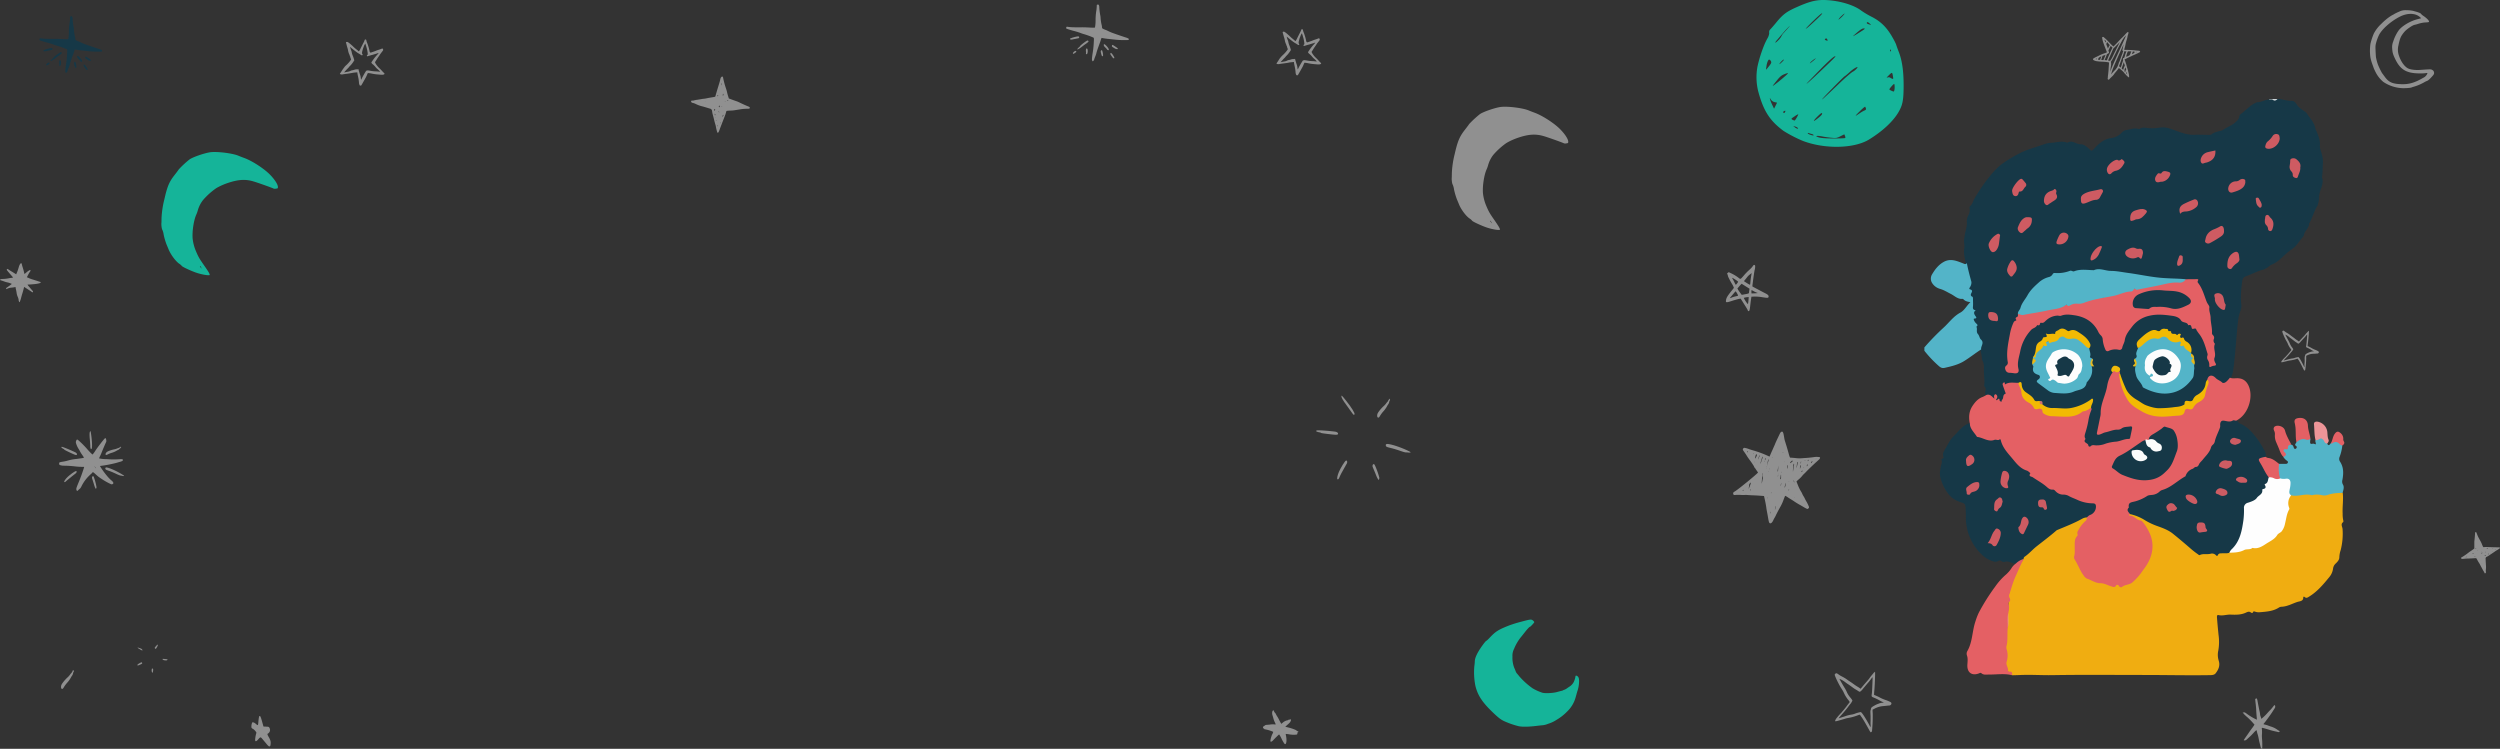 <svg xmlns="http://www.w3.org/2000/svg" viewBox="0 0 1859.27 556.9"><rect x="0" y="0" width="1859.27" height="556.9" fill="#333333" stroke="none"/><defs><style>.cls-1{fill:#0ed4b3;opacity:0.8;}.cls-2{fill:#909090;}.cls-3{fill:#163847;}.cls-4{fill:#53b4c8;}.cls-5{fill:#cfd6d9;}.cls-6{fill:#e46064;}.cls-7{fill:#f2ba03;}.cls-8{fill:#f2ba04;}.cls-9{fill:#ce5b62;}.cls-10{fill:#cd5b62;}.cls-11{fill:#cd5c63;}.cls-12{fill:#cc5c63;}.cls-13{fill:#cb5d64;}.cls-14{fill:#f0ba09;}.cls-15{fill:#cb5e65;}.cls-16{fill:#e4b719;}.cls-17{fill:#e7b919;}.cls-18{fill:#e9b917;}.cls-19{fill:#e6ba21;}.cls-20{fill:#ce716d;}.cls-21{fill:#f0ad11;}.cls-22{fill:#ed9598;}.cls-23{fill:#e46165;}.cls-24{fill:#fcfcfc;}.cls-25{fill:#fdfdfd;}.cls-26{fill:#fefefe;}.cls-27{fill:#ee9f85;}</style></defs><g id="Capa_2" data-name="Capa 2"><g id="Capa_1-2" data-name="Capa 1"><path class="cls-1" d="M1307.53,67.65c3.93,14.76,8.55,22,18.85,29.67a98.38,98.38,0,0,0,14.51,7.51c16.44,6.2,38.06,5.72,49.16-1.09,10-6.15,17.88-13.45,21.91-20.39,2.8-4.8,3.59-8.31,3.75-16.63.24-12.4-.87-21.19-3.58-28.14-1.11-2.86-2-5.38-2-5.6a51.35,51.35,0,0,0-2.75-5.29c-4.08-7.23-8.57-11.68-15.3-15.14a67.1,67.1,0,0,1-7.81-4.63c-5.46-4.17-15.6-7.26-25.65-7.84-7.43-.43-12.52.79-23,5.5-6.93,3.13-9.61,5.14-14.29,10.77-2,2.47-4.13,4.89-4.63,5.39-.93.93-1.06,1.39-.92,3.21a10.47,10.47,0,0,1-1.46,3.84c-2.64,4.71-5.75,13.59-7.28,20.78h0A43.56,43.56,0,0,0,1307.53,67.65Zm101.28-.38c-.27,1-.35,1-2,.27a4.61,4.61,0,0,1-1.7-1.05c0-.55,3.11-4.06,3.55-4.06S1409.26,65.6,1408.81,67.27Zm-3-30.55c.1,0,.32.34.48.75s.07.76-.2.76-.48-.34-.48-.76S1405.69,36.72,1405.8,36.72Zm-.72,18.92c2.13-2.09,2.19-2.06,2.76,1.36.27,1.66.2,1.85-.59,1.56a6.6,6.6,0,0,1-1.52-.8,2.11,2.11,0,0,0-1.63-.22h0a2.87,2.87,0,0,1-1,.16C1403.09,57.64,1404,56.72,1405.08,55.64Zm-56.71,45.11a10.16,10.16,0,0,1-2.29-.6c-.92-.33-1.67-.81-1.67-1.06s.4-.29.88-.09a15,15,0,0,0,2,.62C1348.55,99.89,1349.36,100.75,1348.37,100.75Zm3.5-14.3c2.16-2.15,3-2.72,3.22-2.18.29.76-.77,1.9-4.28,4.58C1348,91,1348.54,89.76,1351.87,86.45Zm20.42,16.19c-.2.21-4.13.35-8.73.33-5.73,0-9.15-.28-10.86-.78-3.57-1.06-1.69-1.57,2.6-.71,1.87.38,5,.82,7,1,3.25.28,3.82.18,6.43-1.15l2.86-1.45.55,1.21C1372.42,101.73,1372.5,102.44,1372.29,102.64Zm16.17-85.95c.27-.43.8-.24,1.86.66,1.45,1.23,1.46,1.26.23.93C1388.6,17.75,1388.06,17.34,1388.46,16.69Zm-1.31,62.71c.91,1.65.82,2.25-.41,2.72a22.24,22.24,0,0,0-3.37,1.91c-1.15.78-2.38,1.59-2.72,1.79h0c-1.17.69-.63,0,2.82-3.41C1385.37,80.52,1387,79.16,1387.15,79.4ZM1381.32,24q3.3-2.86,4.61-2.86c1.65,0,1.37.26-3.78,3.47A40.3,40.3,0,0,1,1378,27C1378,26.9,1379.5,25.53,1381.32,24Zm-12-11.89c1.23-1.21,2.33-2.11,2.46-2s-.78,1.22-2,2.43-2.33,2.11-2.45,2S1368.07,13.28,1369.29,12.06Zm2.63,44.61a49.52,49.52,0,0,0,3.79-3.21c1.86-1.76,4.73-3.63,5.55-3.63s-1.67,2.67-3.28,3.41c-1,.48-5.59,4.41-10.09,8.73s-9.25,8.83-10.56,10a17.75,17.75,0,0,1-2.37,2C1355,73.5,1370.41,57.76,1371.92,56.67Zm-14.35-27.91c.52-.43.82-.33,1.29.42s.48,1,0,1a2.88,2.88,0,0,1-1.29-.42C1357,29.39,1357,29.21,1357.57,28.76ZM1364.31,42c1.58-.66.78.27-4.61,5.43-8.62,8.25-12.68,12.05-14.66,13.71h0a7.28,7.28,0,0,1-1.61,1.2c0-.09,4.28-4.53,9.5-9.86C1359.17,46.12,1363.06,42.53,1364.31,42Zm-17.75,4.27c.67-.86,3.87-3.21,3.87-2.85a14.73,14.73,0,0,1-2.26,2.08C1345.83,47.44,1345.53,47.59,1346.56,46.28ZM1354.79,10c1-.36.06.79-3.36,4-2.62,2.51-5.61,5.25-6.64,6.1a11.24,11.24,0,0,1-1.86,1.37C1343,20.74,1353.7,10.38,1354.79,10Zm-27.42,73.62c-.35.56-.61.61-1,.17s-.32-.72.48-1.15C1327.93,82,1328.14,82.38,1327.37,83.61Zm9.5,12.09a4.58,4.58,0,0,1-2-1l-1.25-1,1.25.34C1336.48,94.4,1338,95.72,1336.87,95.7Zm-2.24-9.16a15.67,15.67,0,0,1,2.76-1.64c0,.75-2.31,4.76-2.73,4.74A5.26,5.26,0,0,1,1333,89C1331.9,88.38,1332,88.32,1334.63,86.54Zm-13.07-56.75c.67-.77,2.56-3,4.2-4.92a61.66,61.66,0,0,1,4.42-4.79c1.59-1.38,1.79-1.62-3.51,4.28a8.64,8.64,0,0,0-1.81,2.57,11.73,11.73,0,0,1-2.26,2.95C1320.27,32.36,1319.38,32.28,1321.56,29.79Zm3.54,16.51c-1,.94-1.75,1.55-1.75,1.36,0-.6,2.91-3.64,3.21-3.35S1326.06,45.37,1325.1,46.3ZM1321.35,60c2.46-3.07,3.47-3.92,5.78-4.87,1.61-.65,2.71-.89,2.6-.56-.18.54-6.84,6.18-10,8.48a4.81,4.81,0,0,1-1.36.84C1318.35,63.77,1319.7,62,1321.35,60Zm-1,16.09,1.29.25-1.13,2.26-1.14,2.26-1.54-3.27h0c-1.48-3.15-2.2-6-.94-3.77A4.57,4.57,0,0,0,1320.39,76.05Zm-6.56-27.3c.41-2.46,1.27-4.47,1.91-4.47s1.59,1.17,1.59,2-.57,1.59-3.12,4.74C1313.27,52.2,1313.26,52.14,1313.83,48.75Z"/><path class="cls-2" d="M1093,162.54a7.62,7.62,0,0,1,1.78,1.56c.47.79,7.91,4.19,11.75,5.37s8.52,1.91,8.93,1.39-1.1-2.88-4-7.1c-3.62-5.18-4.26-6.31-6.11-10.64a33.51,33.51,0,0,1-2.47-9.49c-.4-5.36.84-13.46,2.71-17.64a19.91,19.91,0,0,0,1.16-3.25,22.1,22.1,0,0,1,4-7.78,53.43,53.43,0,0,1,9.43-8.49c5-3.1,13.26-5.89,18.63-6.26a24.5,24.5,0,0,1,9.18,1c2.55.69,14.7,5,15.22,5.43a3.88,3.88,0,0,0,1.64,0c1.31-.17,1.4-.23,1.46-1,.18-2-2.45-6-6.33-9.86-4.53-4.45-13.19-10-18.82-12-1.5-.55-3.37-1.27-4.15-1.61-4-1.75-14.8-3.18-20.37-2.69-3.93.35-13.38,3.54-16.07,5.43a75.2,75.2,0,0,0-7.45,6.82h0a6.11,6.11,0,0,0-.87,1.07c-.08.18-1.35,1.86-2.81,3.73-4,5.17-5.39,8.39-7.59,18.11a69.63,69.63,0,0,0-2.1,14.19c0,1.33-.05,3-.09,3.65-.11,1.49.37,4.63.72,4.77a14.24,14.24,0,0,1,1,3.74,52.23,52.23,0,0,0,2.09,7.15c.39.91,1.08,2.56,1.53,3.66C1086.53,155.74,1090.3,160.76,1093,162.54Zm16.27,2.82.42.87-.69-.76h0a3.44,3.44,0,0,1-.74-1.15C1108.15,163.74,1108.76,164.37,1109.24,165.36Z"/><path class="cls-1" d="M1173,514.38a23.62,23.62,0,0,0,1.38-7.83c0-2.09-.39-3.14-1.42-3.78-.81-.5-1.22-.37-1.29.4a15.19,15.19,0,0,1-1.11,3.73,9,9,0,0,1-3.1,3.6c-.37.23-1.29.84-2,1.36a9.54,9.54,0,0,1-2,1.11,2.54,2.54,0,0,0-.88.37,4.66,4.66,0,0,1-1.39.48c-.63.14-2.07.52-3.2.84-2.89.84-9.16,1.12-11,.5a37.66,37.66,0,0,1-7.11-3.21,55.17,55.17,0,0,1-9.88-8.86c-.78-1-1.65-2-1.92-2.3a5.75,5.75,0,0,1-.92-1.7c-.23-.65-.71-1.81-1.06-2.58a20.29,20.29,0,0,1-1.27-8.09,11.1,11.1,0,0,1,1.19-5.85,34.11,34.11,0,0,1,5.53-9.25c.56-.69,1.69-2.11,2.5-3.15,1.81-2.31,3.46-4.08,3.76-4s3.3-3.09,3.25-3.5a2.85,2.85,0,0,0-.84-1.05c-1.34-1.19-1.7-1.16-8.92.77a92.51,92.51,0,0,0-9.27,2.88c-7.67,3.06-9.74,4.36-13.89,8.73a19.38,19.38,0,0,1-2.8,2.65h0c-.19-.18-2.19,2.35-4,5-3.14,4.7-4.52,7.9-4.53,10.48a31.18,31.18,0,0,1-.33,3.27,51.23,51.23,0,0,0,.79,14.69c1.76,7.24,5.29,12.51,13.71,20.45,3.61,3.41,5.24,4.64,7.69,5.79a62.12,62.12,0,0,0,10.87,3.78c3,.57,7.8.44,14.25-.38,1-.12,2.27-.26,2.83-.31a13.82,13.82,0,0,0,4.58-1.07,25.55,25.55,0,0,0,6.8-3.24,36,36,0,0,0,7.46-5.9,23.11,23.11,0,0,0,6.32-10.47C1172,518,1172.52,516.05,1173,514.38Z"/><path class="cls-2" d="M1762.91,42.81a34.52,34.52,0,0,0,1.31,4.66c.5,1.36,1,2.73,1.09,3.05s.73,1.7,1.41,3.06a22.45,22.45,0,0,0,5.82,7.36,27.47,27.47,0,0,0,14.26,4.63c2.51.08,6.2-.22,6.73-.55a15.13,15.13,0,0,1,1.59-.52,35.51,35.51,0,0,0,7.56-3.17,17.42,17.42,0,0,1,2.78-1.35,13.28,13.28,0,0,0,2.57-2.32c1.78-1.87,2.21-2.5,2.21-3.22a2.47,2.47,0,0,0-1.51-2.5c-1-.49-.85-.49-9.23.08-3.1.21-6.88-.28-8.53-1.11-2.76-1.38-5.42-5.12-6.9-9.67a13.19,13.19,0,0,1-.31-7.6c1.11-5.31,1.74-6.75,4.41-9.95,1.52-1.83,6-4.93,7.53-5.2a32.84,32.84,0,0,0,3.24-.91,19.65,19.65,0,0,1,4.85-.88c2.46-.15,2.69-.22,2.69-.75,0-.71-1.93-2.63-4.09-4.08a8.46,8.46,0,0,1-1.9-1.61c-.33-.55-2.2-1.24-6-2.22a23.2,23.2,0,0,0-4.7-.44,10.22,10.22,0,0,0-5.48,1.05,32.46,32.46,0,0,0-3.62,1.74,6.91,6.91,0,0,1-1.27.7,29.68,29.68,0,0,0-2.61,1.64,46.49,46.49,0,0,0-5.81,5,26.27,26.27,0,0,0-5.58,7.24,49.32,49.32,0,0,0-2.48,7.49h0A35.35,35.35,0,0,0,1762.91,42.81Zm4.37-11.49a36.34,36.34,0,0,1,1.86-5c2.19-4.56,9-10.59,15.8-14,5.33-2.66,10.94-2.65,14.31,0a7,7,0,0,1,1.34,1.22c0,.05-1.32.4-2.84.79-5.26,1.34-11.42,5-13.89,8.35a29.56,29.56,0,0,0-4,8.2,10.52,10.52,0,0,0-.75,5.3c.17,3,.61,4.5,2.48,8.25,3.58,7.2,7.89,9.84,16.55,10.14a39,39,0,0,0,5.57-.13,6.35,6.35,0,0,1,1.66-.16,11.13,11.13,0,0,1-.57,1.25,5.74,5.74,0,0,1-2.54,2.29c-6.27,3.67-10.71,5-16.28,4.79-6.89-.22-9.56-1.46-12.67-5.89-.74-1-1.52-2.09-1.72-2.29a51.89,51.89,0,0,1-3.18-6.61,36,36,0,0,1-1.38-5.24h0c-.09-.64-.23-2.86-.3-4.94C1766.56,34.32,1766.62,33.67,1767.28,31.32Z"/><path class="cls-2" d="M1310.75,221.06c4,.62,4.41.58,4.57-.41.13-.83-.52-1.56-2.08-2.34-2.33-1.17-9.94-5.2-10-5.31s1.32-10.79,1.73-12.26.5-3.46.12-3.52a1.84,1.84,0,0,1-.5-.2c-.2-.12-.6.26-1.19,1.12a15.29,15.29,0,0,1-2.48,2.61,43.32,43.32,0,0,0-3.94,4.05c-2.21,2.57-2.38,2.72-3,2.49a3,3,0,0,1-.93-.64,29.35,29.35,0,0,0-5.62-3.41l-1.77-.84-.6.44-.6.44.38,1.09a6.15,6.15,0,0,1,.34,1.28,53.07,53.07,0,0,0,3,5.64,14.5,14.5,0,0,1,.94,1.8l.41,1-1.51,1.89c-3.33,4.16-4.08,5.4-4.37,7.25s0,2,4.64.48c3.83-1.21,6.19-1.77,6.34-1.5,0,.06,1,1.56,2.1,3.34,2.69,4.25,3,4.81,3.12,5.33h0a.61.61,0,0,0,.42.49c.79.13,1-.45,1.39-4.08.22-2,.51-4.26.65-5.1l.24-1.54,2.17-.09A31.83,31.83,0,0,1,1310.75,221.06Zm-22-13.28c-.34-.56-.55-1.06-.47-1.12.24-.18,4.43,2.59,4.38,2.9a5.84,5.84,0,0,1-.83,1.29h0a8.93,8.93,0,0,1-.86,1,9.61,9.61,0,0,1-1.11-2C1289.59,209.26,1289.09,208.33,1288.75,207.78Zm3.84,12.12a14.83,14.83,0,0,1-2,.55,15.61,15.61,0,0,0-2.69.83h0c-1.65.78-1.65.6,0-1.32.68-.8,1.58-1.86,2-2.37s.82-.91.91-.89C1291.13,216.75,1292.82,219.74,1292.59,219.9Zm7.74,3.72c-.14,1.61-.32,2.57-.46,2.55a18.14,18.14,0,0,1-3-4.65,13,13,0,0,1,3.62-.58C1300.53,221,1300.46,222.2,1300.33,223.62Zm.61-7.49c-.1.77-.2,1.57-.22,1.79s-.77.52-2.7.87l-2.67.5-1.15-1.52a25,25,0,0,1-1.62-2.38l-.46-.86,1-1.16c.53-.65,1.24-1.43,1.56-1.76l.58-.58,2.94,1.85,2.94,1.84Zm1.36-10.54c-.21,1.39-.45,3.36-.52,4.38h0c-.11,1.49-.19,1.83-.46,1.78a19.15,19.15,0,0,1-2.33-1.34l-2-1.29a11,11,0,0,1,.89-1.14c.52-.62,1.23-1.52,1.59-2a13.16,13.16,0,0,1,1.95-1.89l1.32-1Zm.27,12.64,0-.73a7.07,7.07,0,0,1,0-1.26l.08-.52,1.86,1a16.1,16.1,0,0,0,2.32,1.05c.25,0,.39.13.32.18a17,17,0,0,1-2.37.2Z"/><line class="cls-2" x1="1017.68" y1="85.15" x2="1017.68" y2="85.15"/><path class="cls-2" d="M951.5,43.84c0,.1-1.57,2.48-1.86,2.86-.43.56-.36.72.37.92a2.86,2.86,0,0,0,1.49,0c.47-.09,1.88-.29,3.14-.45s2.92-.41,3.69-.57a20.42,20.42,0,0,1,2.42-.35,9,9,0,0,0,1.24-.13c.28-.08.36.06.41.75a17.15,17.15,0,0,0,.33,1.88c.17.78.34,1.58.38,1.79a29.29,29.29,0,0,1,.4,2.94,4.92,4.92,0,0,0,.6,2.37,1.07,1.07,0,0,0,1.13,0c.22-.27,3.22-5.55,3.65-6.44.22-.44.57-1.24.79-1.78a6.08,6.08,0,0,1,.5-1,24.33,24.33,0,0,1,2.74.41,35.71,35.71,0,0,0,4.78.68l2,.17a10.07,10.07,0,0,0,1.63,0c.57-.05,1.19-.39,1.25-.68a2.56,2.56,0,0,0-.66-.81c-.38-.38-1.09-1.12-1.57-1.66s-1.17-1.23-1.52-1.55a17.07,17.07,0,0,1-2.73-3.26c-.71-1.16-.76-1.35-.41-1.79a13.87,13.87,0,0,0,.86-1.33c.32-.55.93-1.49,1.35-2.08s1-1.38,1.2-1.75.89-1.25,1.45-1.95c1-1.25,1-1.29.95-1.74a1.23,1.23,0,0,0-.31-.68c-.23-.2-.3-.19-1,.09-1.09.42-1.11.43-1.82.65a25.5,25.5,0,0,0-2.42.87,2,2,0,0,1-.38.16l-1.71.61c-1.61.58-1.92.63-2,.36a.28.28,0,0,0-.17-.22c-.08,0-.2-.29-.27-.61a33.13,33.13,0,0,0-1-3.94c-.31-1-.64-1.92-.74-2.14a8.12,8.12,0,0,1-.68-2.18c.07-.33-.69-.7-1-.48a2.64,2.64,0,0,0-.39.79,10.65,10.65,0,0,1-.53,1.22c-.73,1.38-2.23,4.33-2.52,5-.37.82-1,1.79-1.19,1.75a1.37,1.37,0,0,1-.41-.32,11.47,11.47,0,0,0-1-.89,29.83,29.83,0,0,1-2.74-2.38,11.49,11.49,0,0,0-.89-.84c-.16-.14-.59-.51-.94-.83s-1-.82-1.42-1.13c-.63-.47-.85-.57-1.25-.59a1,1,0,0,0-.64.14.89.89,0,0,0-.17.24c0,.07.79,3,1.05,3.77a14.4,14.4,0,0,1,.61,2.5,11,11,0,0,0,.84,2.58,10.49,10.49,0,0,1,.47,1.34.24.24,0,0,0,.14.2.3.3,0,0,1,.12.27,3.34,3.34,0,0,0,.27,1,6.35,6.35,0,0,1,.33,1c0,.37-2.13,3-3.45,4.14a15.4,15.4,0,0,0-1.2,1.17C952.54,42.46,951.52,43.78,951.5,43.84Zm3.41-.35a10.13,10.13,0,0,0,1.45-1.61.17.17,0,0,1,.13-.14,19.19,19.19,0,0,0,3.15-3.89.57.57,0,0,1,.26-.38c.19-.09.18-.2-.07-1.08a20.88,20.88,0,0,0-1-2.84,11,11,0,0,1-.7-2.49,5.2,5.2,0,0,0-.35-1.13,14,14,0,0,1-.87-2.74,4.61,4.61,0,0,1,.63.52c.31.28,1,.83,1.47,1.22a42,42,0,0,0,4.2,3.14,6.67,6.67,0,0,1,1.15.67c1.19.79,1.31.84,1.66.64s.39-.53.08-.74-.38-1.17-.15-2l.4-1.53a7.09,7.09,0,0,1,.31-1c0-.09.24-.58.42-1.09a8.11,8.11,0,0,1,1.16-2.27c.05,0,.18.29.27.73a2.3,2.3,0,0,0,.26.83.09.09,0,0,1,.07.11,5.68,5.68,0,0,0,.25,1,24.15,24.15,0,0,1,.84,3.79c.21,1.57.2,1.68-.19,2s-.45.49-.22.8.25.22,1.8-.26c.88-.28,1.65-.5,1.69-.49a12.44,12.44,0,0,0,1.23-.35c.64-.21,1.47-.46,1.85-.56s1-.3,1.38-.45a3.25,3.25,0,0,1,.72-.23,8.52,8.52,0,0,1-1.42,1.74,39.14,39.14,0,0,0-4,5.4,3,3,0,0,0,.83,1.13,13.48,13.48,0,0,1,2.25,2.21,9.62,9.62,0,0,0,1.26,1.33,13.71,13.71,0,0,1,2.19,2.2,1.68,1.68,0,0,1-.78,0,21.48,21.48,0,0,0-2.27-.22,26.79,26.79,0,0,1-4.42-.49c-1.4-.23-1.92-.28-2.08-.18a.65.65,0,0,1-.39.09.72.72,0,0,0-.46.2,56.42,56.42,0,0,0-3.08,5.27c-.75,1.59-.69,1.59-.91,0a9.6,9.6,0,0,0-.58-2.52c-.11-.28-.35-1-.53-1.63s-.39-1.38-.49-1.69a2.62,2.62,0,0,1-.14-.73c0-.12,0-.11-.24,0a.7.7,0,0,1-.61.14,5.42,5.42,0,0,0-2.29.34,9,9,0,0,1-1.47.37,5.13,5.13,0,0,0-1.52.52,4.37,4.37,0,0,1-1.49.5l-1.08.19-.73.15c-.27.05-.59.12-.71.16a.88.88,0,0,1-.33,0c-.06,0-.1-.07-.09-.11S954.13,44.27,954.91,43.49Z"/><path class="cls-2" d="M543.8,82.22c.71,0,1.69-.11,2.16-.19l2.33-.36c.79-.12,1.94-.31,2.54-.42a36,36,0,0,1,5.22-.37c1.12,0,1.55-.16,1.59-.59s-.24-.78-.81-1c-1.35-.5-5.14-2.2-7.05-3.16a16.63,16.63,0,0,0-2-.84c-.51-.15-2-.69-3.33-1.18l-2.4-.89-.28-.88a39.7,39.7,0,0,1-1.13-4.09A23.24,23.24,0,0,0,540,66a61.16,61.16,0,0,1-2.21-8.12c-.06-.45-.18-.82-.26-.83l-.39-.09c-.31-.09-.95.51-1.19,1.11a8.76,8.76,0,0,0-.36,1.33c-.2,1-.45,1.84-1.31,4.61-.61,1.93-1.79,5.92-2.15,7.25-.21.79,0,.7-3.31,1.24-.92.15-2.1.36-2.62.47a23.08,23.08,0,0,1-2.83.49c-.48,0-1.33.17-1.89.27l-2.9.47a21.58,21.58,0,0,0-2.49.48,3.33,3.33,0,0,1-1.21.15c-.9-.07-1.18.46-.65,1.2.24.32.45.42,1.09.52a9.91,9.91,0,0,1,2.22.83,22.46,22.46,0,0,0,4.77,1.72c.62.15,2.16.61,3.44,1s2.46.76,2.64.78a2.1,2.1,0,0,1,1.16,1.39,17.15,17.15,0,0,0,.71,3.56c.24.89.64,2.47.89,3.52s.61,2.39.8,3a19.73,19.73,0,0,1,.51,2.05,26.82,26.82,0,0,0,.89,3.7h0c.44,1.28,1,.72,1.88-1.8.52-1.53,2-5.29,3.56-9.3a31.26,31.26,0,0,0,1.09-3.13,7.93,7.93,0,0,1,.37-1.25C540.37,82.42,541.27,82.32,543.8,82.22Zm-.17-1.71a1.34,1.34,0,0,1,.49,0c.14,0,0,.07-.25,0S543.49,80.54,543.63,80.51Zm-2.49-5.94c.14-.21.25-.26.39-.15s.15.18-.09.41C540.94,75.29,540.76,75.13,541.14,74.57Zm-16.55,1.1c-.16,0-.19,0-.07-.09a.27.27,0,0,1,.27,0S524.74,75.69,524.59,75.67Zm6.56,6.15c0-.37.28-.82.52-.8s.23.59,0,1C531.3,82.58,531.18,82.53,531.15,81.82Zm.4,3.12-.06-.43.35.41c.33.38.33.43.11.7S531.68,86,531.55,84.94Zm.54,2.49c-.05,0-.12-.05-.16-.19s0-.23.08-.08S532.14,87.39,532.09,87.43Zm.64,2.44c-.05.11-.13,0-.22-.17-.18-.41-.09-.56.14-.23A.47.47,0,0,1,532.73,89.87Zm1.1,3.88-.09.54-.07-.55c-.07-.51,0-.82.19-.62A1.39,1.39,0,0,1,533.83,93.75Zm.31-22.52a1.55,1.55,0,0,1-.4.25c-.27.11-.29.1-.2-.1a1.54,1.54,0,0,0,.14-.53c0-.29,0-.29.29,0S534.19,71.16,534.14,71.23Zm.47,12.15c-.41-.75-.41-.75-.1-.55a.91.91,0,0,1,.35.4C535,83.61,534.8,83.72,534.61,83.38Zm.65-4.21a2.35,2.35,0,0,1-.11.71,2.82,2.82,0,0,1-.37-.42l-.34-.42.44-.3.44-.3Zm.53,12a2.54,2.54,0,0,1-.17.52c-.13.31-.14.29-.11-.19,0-.29.09-.52.17-.52A.15.15,0,0,1,535.79,91.14Zm.54-28.66c0-.41,0-.68.09-.67s.15.35.17.76C536.63,63.75,536.4,63.68,536.33,62.48Zm.55,17c-.14,0-.22,0-.21-.14s.25-.27.36-.06S537,79.48,536.88,79.51Zm.7-9.08a2.88,2.88,0,0,1,.13-.78,1.74,1.74,0,0,1,.26.51c.18.49.17.52-.13.78l-.32.27Zm.52,15.11a6.42,6.42,0,0,0-.29.69c-.22.61-.44.76-.49.32s.44-1.14.67-1.12S538.14,85.49,538.1,85.54Zm1.28-10a.83.83,0,0,1-.33.19s0-.1.1-.21a.5.5,0,0,1,.33-.18C539.55,75.39,539.51,75.49,539.38,75.59Z"/><path class="cls-2" d="M1400.28,525.15c1-.08,2.44-.23,3.21-.32a16.11,16.11,0,0,1,1.77-.15,2,2,0,0,0,1.42-1.24c0-.72-.17-1-.91-1.42a23.42,23.42,0,0,0-2.81-1.21,28.17,28.17,0,0,1-5.18-2.21c-.59-.31-1.44-.73-1.9-.92l-1.49-.65-.66-.29.07-1.07c0-.59.14-1.95.23-3,.33-3.91.64-12.72.45-12.93s-.19-.15-.2,0a.21.21,0,0,1-.22.19c-.12,0-.42.26-.67.59s-.85,1.07-1.33,1.62-1.13,1.4-1.44,1.86a25.81,25.81,0,0,1-1.64,2.08c-1.37,1.57-3.72,4.32-4.56,5.35l-.66.81-.77-.55c-.42-.31-1.22-.82-1.78-1.14s-1.72-1.1-2.57-1.73-2.07-1.46-2.7-1.86-1.69-1.13-2.35-1.63a26.38,26.38,0,0,0-3-1.85c-1-.51-1.93-1-2.15-1.16a13.32,13.32,0,0,1-1.34-.92,3.85,3.85,0,0,0-1.33-.71,1.63,1.63,0,0,0-1.26,1c-.25.61,3.17,7.7,5.11,10.58a26,26,0,0,1,1.46,2.5,24.6,24.6,0,0,0,3.28,5.52,9.85,9.85,0,0,1,1.27,1.78,3.11,3.11,0,0,1-.6.93c-.32.39-1.15,1.48-1.86,2.43s-1.66,2.14-2.12,2.68-1,1.15-1.14,1.37a8.17,8.17,0,0,1-.83.91,46,46,0,0,0-3.45,4c-.6.86-1,1.81-.73,2a2.71,2.71,0,0,0,1-.09c1-.23,5.42-1.48,6.35-1.81a17.63,17.63,0,0,1,2.07-.5,36.33,36.33,0,0,0,7.45-2.06c1.13-.42,1.41-.47,1.54-.28s.65.94,1.24,1.78c1,1.4,2.64,4.19,4.2,7,.33.61,1,1.79,1.46,2.63h0a7.68,7.68,0,0,0,1,1.55,1.23,1.23,0,0,0,1-.83,109.91,109.91,0,0,0,.55-12.5c0-.8-.1-1.91-.12-2.47l0-1,1.37-.72A16.06,16.06,0,0,1,1400.28,525.15Zm-8.91,2.38a3.78,3.78,0,0,1-.25.88c-.12.2-.11,1.27.06,4.2,0,.83,0,2.47,0,3.62a16.56,16.56,0,0,0,0,2.7h0a4.65,4.65,0,0,1,0,1.3c-.09.61-.12.66-.25.35s-.59-1.18-1.14-2.17c-3.16-5.68-5.29-8.81-6-8.85a23.37,23.37,0,0,0-4.37,1.26,12.75,12.75,0,0,1-2.07.57,27.71,27.71,0,0,0-4.61,1.1c-.48.18-1.26.45-1.74.59-.82.25-2,.64-3.08,1l-.48.16.33-.51c.19-.27.94-1.17,1.67-2,2.09-2.31,3.86-4.43,5-6,.59-.81,1.36-1.8,1.7-2.2a9.32,9.32,0,0,0,1.08-1.62l.46-.9-.37-.63a16.62,16.62,0,0,0-1.28-1.7,16.89,16.89,0,0,1-2.65-4.27,21.49,21.49,0,0,0-1.22-2.32c-1.44-2.33-4.1-6.93-4.1-7.06s0-.2,1.45.5a17.77,17.77,0,0,1,2.59,1.65c.72.56,1.67,1.25,2.12,1.53.89.57,3,2.09,4.08,2.89.36.27,1.17.8,1.81,1.17s1.53.93,2,1.24a2.18,2.18,0,0,0,1.15.47,8.26,8.26,0,0,0,2.08-2c.69-.87,3.23-3.88,4.11-4.87.52-.58,1-1.18,2.68-3.47.22-.29.45-.46.52-.38s-.29,10.44-.56,12.22c-.32,2.17-.36,2.11,1.85,3a37.53,37.53,0,0,1,3.88,1.91,19,19,0,0,0,2.52,1.27c.66.18.7.45.06.42a9.74,9.74,0,0,0-2.88.59l-1.4.52a24.16,24.16,0,0,0-2.5,1.28C1391.83,526,1391.6,526.25,1391.37,527.53Z"/><path class="cls-2" d="M965.05,543.81a1.94,1.94,0,0,1-.85-.53c-.35-.46-3.6-1.65-6.23-2.28l-2.1-.51,2-1.83a9.83,9.83,0,0,0,1.9-2A.92.92,0,0,1,960,536c.42-.71-.17-1.34-.83-.9a1,1,0,0,1-.76.17c-.17-.08-.31,0-.32.13s-.2.26-.44.25a7.46,7.46,0,0,0-3.6,1.75l-1.12.94-.56-.94c-.31-.52-.79-1.44-1.06-2a26.85,26.85,0,0,0-1.48-2.67,10.36,10.36,0,0,1-1-1.76,2.22,2.22,0,0,0-.56-.77,4.25,4.25,0,0,1-.81-1.29c-.3-.82-.35-.84-.86-.37s-.68,2-.25,3.37c.21.68.55,1.84.74,2.58a18.17,18.17,0,0,0,1,2.65c.83,1.69.81,1.83-.29,1.6a13.6,13.6,0,0,0-3.15.1,25.81,25.81,0,0,1-2.87.25,2.17,2.17,0,0,0-1.24.55,2.19,2.19,0,0,1-.87.57c-.12,0-.24.12-.26.29s-.08.49-.13.72,0,.43.33.44a.65.65,0,0,1,.56.39c.08.24.45.38,1,.41a28.24,28.24,0,0,1,5.73,1.81,5.83,5.83,0,0,1-.72,1.83c-.78,1.55-1.59,4.81-1.32,5.3s1.12.13,2.12-1c.6-.67,1.81-1.89,2.68-2.73l1.59-1.51.44.62a20,20,0,0,1,1.14,2,25.51,25.51,0,0,0,2.33,4.21c1.35,1.64,2.09-1.83,1.25-5.82a5.46,5.46,0,0,1-.19-1.34,17.83,17.83,0,0,1,2.33.26,18.77,18.77,0,0,0,5.83.21c.4-.16.56-.55.5-1.27a.46.46,0,0,1,.35-.43C965.81,544.35,965.72,544,965.05,543.81Z"/><path class="cls-2" d="M189.74,550.36c.13,1.3.8,1.19,2.17-.36,1.82-2.07,1.86-2.08,3.37-.25l2.89,3.45a10.4,10.4,0,0,0,1.87,1.9c.83.12,1.11-.27,1.22-1.69.16-2,0-2.74-1.43-5.35a6.74,6.74,0,0,1-1-2.25,2.88,2.88,0,0,0,1.06-.72,3.08,3.08,0,0,0,.52-3.76c-.43-.79-.59-.85-2.46-.92l-2-.08-1.06-3.79c-.79-2.82-1.19-3.84-1.57-4s-.55,0-.76,1.07c-.14.69-.33,2.26-.43,3.5-.2,2.54-.3,2.62-1.71,1.36-1.18-1.06-2.4-1.55-2.84-1.14a7.44,7.44,0,0,0-.57,3.71,1.43,1.43,0,0,0,.85.9c1.09.46,3,2.6,2.81,3.13A22.21,22.21,0,0,0,189.74,550.36Z"/><path class="cls-2" d="M802.54,28c.22-.44.08-.72-.46-.93s-4.27.72-6,1.49c-.41.18-.42.22-.21.45s.16.3.08.36h0c-.07.05.08.09.35.08l.73,0c.13,0,.92-.16,1.76-.36s2-.43,2.5-.5C802.17,28.49,802.36,28.4,802.54,28Z"/><path class="cls-2" d="M809.31,31.19c.32-.4.32-.45.1-.76a.74.74,0,0,0-.63-.31c-.62,0-5.35,3.58-5.46,4.11a2.14,2.14,0,0,1-.6.68A10.3,10.3,0,0,0,801.6,36h0l-.58.64.36.07c.4.08,2-.94,3.94-2.47.62-.49,1.69-1.28,2.38-1.75A10.29,10.29,0,0,0,809.31,31.19Z"/><path class="cls-2" d="M807.66,40.17h0c.22.34.74.15,1-.36a5.7,5.7,0,0,0,.08-3.36c-.75-1.07-1.35.07-1.09,2.07a4.21,4.21,0,0,1,0,1.12A1,1,0,0,0,807.66,40.17Z"/><path class="cls-2" d="M793.21,21.35a64.45,64.45,0,0,0,6.22,1.86,45.52,45.52,0,0,1,4.81,1.57c.49.18,1.47.5,2.18.69A59.46,59.46,0,0,1,813.25,28c.35.22.38.82.19,3.88a69.84,69.84,0,0,1-.79,7.39c-.53,3.24-.7,5.48-.42,5.54.08,0,.11.16.07.33h0a.28.28,0,0,0,.25.37c.45.1,1.1-.67,1.28-1.5a15.52,15.52,0,0,1,.75-2.09,15.44,15.44,0,0,0,.85-2.54c.21-1,1.12-3.69,2.49-7.37.2-.53.5-1.41.66-1.95.48-1.59.66-2,.88-1.84a48.89,48.89,0,0,0,5.75.81l4.17.45a43.46,43.46,0,0,0,4.44.3c.93,0,2.57,0,3.64,0,1.95,0,2,0,2-.37a1,1,0,0,0-.1-.67,9.34,9.34,0,0,0-2-.84c-2-.65-5.61-1.86-9.06-3.08a36.27,36.27,0,0,1-3.68-1.5c-.77-.38-1.72-.83-2.1-1a12.77,12.77,0,0,1-2.75-1.24,2.18,2.18,0,0,1-.2-.86,11.34,11.34,0,0,0-.16-1.2c-.06-.28-.22-1-.36-1.61a29.65,29.65,0,0,1-.56-4.5,10.88,10.88,0,0,0-.26-1.77,42.83,42.83,0,0,1-.7-5.88,2.65,2.65,0,0,0-.12-1c-.22-.79-.72-1.09-1.32-.78l-.39.2-.08,1.73a23.08,23.08,0,0,1-.35,3,45.78,45.78,0,0,0-.48,7,27.71,27.71,0,0,1-.44,5c-.14.23-1.44.23-5.5,0-2.38-.12-3.77-.13-6.58-.07-.62,0-1.52,0-2,0s-1.27-.05-1.75-.06a32.05,32.05,0,0,1-4.82-.39c-.31-.2-.79.35-.8.9A.78.78,0,0,0,793.21,21.35Z"/><path class="cls-2" d="M798.26,40.08a8.15,8.15,0,0,0,2-1.32c.28-.27.29-.33.11-.64s-.71-.41-1.4.17c-.86.71-1.15,1.15-1,1.49h0C798.06,39.93,798.19,40.07,798.26,40.08Z"/><path class="cls-2" d="M819,37.49c-.49.41-.49.87,0,2.67.4,1.39.49,1.56.87,1.62s.43,0,.49-.39a10,10,0,0,0-.73-3.92C819.38,37.23,819.31,37.23,819,37.49Z"/><path class="cls-2" d="M824.53,36.45c-.44-1.22-2.74-3.69-3.34-3.59-.38.06-.43.74-.11,1.35a5.78,5.78,0,0,0,1.06,1.21,6.9,6.9,0,0,1,1.05,1.18,1.42,1.42,0,0,0,.76.66h0C824.61,37.47,824.8,37.2,824.53,36.45Z"/><path class="cls-2" d="M831,36.54c.18,0,.3-.06.34-.28s-.23-.53-1.92-1.66c-2.13-1.44-2.31-1.48-2.47-.58-.1.6,0,.7,1.69,1.72a4.8,4.8,0,0,0,1.69.76A4.38,4.38,0,0,1,831,36.54Z"/><path class="cls-2" d="M825.77,39.85c-.1.46.17.94,1.58,2.82.58.78,1.21,1,1.4.43.09-.23-.11-.7-.68-1.62C826.8,39.41,826,38.83,825.77,39.85Z"/><path class="cls-2" d="M79.59,347.69c-.91-.19-1.34.1-1.24.84s.45.86,3.15,1.8c1.06.37,3,1.2,4.41,1.85,2.25,1.07,3.33,1.49,3.88,1.5a2.83,2.83,0,0,1,.5.08c.17.05.57.13.9.19h0c1.29.25,1.4,0,.31-.71C87.55,350.71,82.26,348.25,79.59,347.69Z"/><path class="cls-2" d="M56,346.89a43.73,43.73,0,0,0,6.35.3c.09,0,.19.11.21.26A118.4,118.4,0,0,1,58.37,359c-.73,1.75-1.4,3.49-1.48,3.88a2.41,2.41,0,0,0,.24,2.06c.37.28.42.25,1.26-.59a14.15,14.15,0,0,1,1.14-1,6.67,6.67,0,0,0,1.06-1.67,29.15,29.15,0,0,1,6.91-9,9.37,9.37,0,0,0,1.17-1.17c.41-.64.37-.67,3.62,2.26a20.77,20.77,0,0,0,1.92,1.49c.52.34,1.2.81,1.51,1a45.34,45.34,0,0,0,6.91,3.85,1.36,1.36,0,0,0,1.62-.55c.25-.57-.26-1.35-1.64-2.48A28.66,28.66,0,0,1,80,354.42a62.36,62.36,0,0,1-5.42-7.37l-.2-.5,2-.27a89.69,89.69,0,0,0,10.26-2.06c1-.31,2.33-.69,2.91-.84,1.08-.27,2-.89,1.94-1.31s-.78-.71-2.11-.58a59,59,0,0,1-8.72.06c-.64-.06-1.65-.1-2.24-.09a27.14,27.14,0,0,1-4.68-.53,4.72,4.72,0,0,1,.57-1.49c.38-.77.91-1.95,1.17-2.63,1-2.6,3-7.16,3.32-7.8s.42-1.1.1-2.31c-.24-.88-.31-.94-.84-.72s-5.9,7.23-7.2,9.32c-.44.7-1.07,1.61-1.41,2l-.62.76-.87-.75c-.47-.42-1.59-1.58-2.48-2.58a70.89,70.89,0,0,0-7-7.15c-1.06-.83-1.11-.85-1.42-.49a2.89,2.89,0,0,0-.63,2.1,15.72,15.72,0,0,0,2.12,4.8,15.36,15.36,0,0,1,1.11,2,23.82,23.82,0,0,0,1.46,2.28c1.15,1.68,1.37,2.1,1.15,2.22s-2.51.45-5.25.82a34.56,34.56,0,0,0-6.37,1.16,26.13,26.13,0,0,1-3.8.86c-2.74.42-3,.57-2.84,1.67.09.64.18.75.75.92a8.42,8.42,0,0,0,2.92.42A79.4,79.4,0,0,1,56,346.89Zm14.3,0a4,4,0,0,1,.69.68c.67.77.68,1,0,.24S70.15,346.92,70.25,346.91Z"/><path class="cls-2" d="M68.54,354.73c-.19.46-.16.73.19,1.81.23.7.79,2.46,1.24,3.92a13.9,13.9,0,0,0,1.11,2.89c.24.21.3.2.47-.1a2.74,2.74,0,0,0,.23-1,45.75,45.75,0,0,0-2-7.53C69.43,353.93,68.85,353.93,68.54,354.73Z"/><path class="cls-2" d="M56.49,350.3c-.79.1-4.35,2.63-6.19,4.39-1.64,1.57-2.83,3.34-2.5,3.74s.8.07,2.17-1.28c.47-.47,2.05-1.75,3.49-2.85s2.81-2.16,3-2.36C57.2,351.26,57.21,350.2,56.49,350.3Z"/><path class="cls-2" d="M57.17,338.12c.32-.5-.27-1.3-1.33-1.81-2.23-1.07-5.66-2.55-7.75-3.34-1.69-.64-2.25-.78-2.35-.57a1.09,1.09,0,0,0-.11.37,6.77,6.77,0,0,0,1.93,1.28c.11,0,.17.05.13.13s.28.35.7.59c1.26.73,6.5,3.18,7.36,3.44h0C56.73,338.51,56.94,338.5,57.17,338.12Z"/><path class="cls-2" d="M66.88,321.05q-.51,1.08-.1,5.49c.13,1.47.3,3.67.36,4.88a5.78,5.78,0,0,0,.36,2.42c.16.15.33.15.55,0,.57-.41.54-4.32-.07-9.2C67.49,320.66,67.32,320.12,66.88,321.05Z"/><path class="cls-2" d="M89.36,332.67c-.29,0-.54.06-.56.16s-.37.27-.78.38a9.72,9.72,0,0,0-1,.35,9.72,9.72,0,0,1-2.34.67c-2.44.55-4.72,1.43-5.37,2.07s-1,1.4-.73,1.83h0c.21.37.73.28,1.79-.31a18.52,18.52,0,0,1,2.53-1,15.7,15.7,0,0,0,3.68-1.54,6.09,6.09,0,0,1,1.07-.55,3.84,3.84,0,0,0,1.23-.84,2.12,2.12,0,0,1,.7-.59.6.6,0,0,0,.44-.83c-.08-.21-.24-.28-.41-.19s-.21.17,0,.29S89.73,332.68,89.36,332.67Z"/><path class="cls-2" d="M1353.26,340a12.56,12.56,0,0,0-4.12-.06c-1.34.22-5.08.61-6.17.65-.41,0-1.58.1-2.6.19a23.4,23.4,0,0,1-5.33-.15c-1.92-.18-3.58-.3-3.7-.28s-.6-1.13-1.11-3.14c-.19-.75-1.54-5.4-1.76-6.06-.1-.3-.34-1.07-.53-1.71l-.56-1.8a12.36,12.36,0,0,1-.35-1.54c-.53-3.12-.66-3.75-.93-4.35s-.37-.68-.73-.72c-.69-.07-1.2.42-1.86,1.84l-1.67,3.51c-.59,1.22-1.27,2.75-1.53,3.38-.48,1.21-.74,1.8-2.3,5.26-.52,1.14-1.18,2.64-1.46,3.32l-.52,1.24-1.19-.53a77.52,77.52,0,0,0-11.56-4.24c-1.24-.37-2.45-.76-2.69-.87a14.71,14.71,0,0,0-3.41-.9,1.47,1.47,0,0,0-1,1.06c-.11.33,0,.6,1,2,.63.88,1.56,2.23,2,3s1.62,2.38,2.5,3.58c1.77,2.44,2.93,4.27,2.9,4.58a.48.48,0,0,0,.23.39,6.84,6.84,0,0,1,1,1.35c.42.65,1,1.44,1.2,1.75a3.53,3.53,0,0,1,.42.65c-.06.62-14.57,12.51-17,13.93-1.43.84-1.68,1.21-1.36,2.12.25.71.44.79,1.57.66a24.61,24.61,0,0,1,4.32,0c.78,0,1.93.06,2.56,0s1.88,0,2.78.08,2.72.16,4,.21,3.58.18,5,.29l2.61.2.39,1.73c.68,3,1.08,5.08,1.29,6.73.11.88.38,2.47.59,3.53s.47,2.47.58,3.15c.62,3.73.85,4.61,1.3,4.94s.46.31,1,.13,1.3-1.07,1.88-2.47a11.47,11.47,0,0,1,.78-1.47,22.72,22.72,0,0,0,1.09-2.07c.6-1.28,2.34-4.59,3.28-6.21a34.28,34.28,0,0,0,2.35-5.18c.94-2.53,1.15-3,1.39-2.94a24.83,24.83,0,0,1,2.37,1.51L1333,372c.24.14,1.09.71,1.9,1.26s2.38,1.5,3.48,2.11,2.44,1.39,3,1.73a18.23,18.23,0,0,0,1.89,1.05l.9.42.46-.27c.77-.45.9-.84.59-1.7a30.47,30.47,0,0,0-2-4c-.29-.49-.74-1.35-1-1.91s-.7-1.36-1-1.76a13.16,13.16,0,0,1-.87-1.68,10.9,10.9,0,0,0-.88-1.67,28.32,28.32,0,0,1-2.15-4.28l-.88-2.2-.4-1,.33-.36c.18-.2.93-.87,1.67-1.49a18.25,18.25,0,0,0,2.15-2.19,14.29,14.29,0,0,1,1.44-1.59c.35-.3,1.26-1.19,2-2,1.72-1.77,5.39-5.26,7.51-7.17.87-.78,1.75-1.61,2-1.84h0a1.92,1.92,0,0,0,.42-.89C1353.63,340.17,1353.57,340.06,1353.26,340ZM1300,336.2l0,.38-.4-.47a1.9,1.9,0,0,1-.36-.51,2.08,2.08,0,0,1,.44.09C1299.91,335.79,1300,335.9,1300,336.2Zm3.82,1.49c-.15.19-.22.22-.15.08a2,2,0,0,0,.13-.48c0-.11.09-.2.17-.19S1304.1,337.27,1303.78,337.69Zm1,6c-.12,0-.21-.09-.21-.17s.12-.09.23,0,.22.13.21.17S1305,343.68,1304.82,343.67Zm1.64-4.64a7.6,7.6,0,0,1-1.17,2c-.15,0,0-.81.29-1.93s.45-1.3.83-1.16h0C1306.71,338,1306.72,338.32,1306.46,339Zm-9.78,25.45c0,.35-.18.46-.52.43s-.2-.34.23-.55C1296.66,364.23,1296.7,364.25,1296.68,364.48Zm5.18.27c-.27,0-.27-.56,0-.9s.16-.18.14,0a3,3,0,0,0,0,.56C1302.09,364.69,1302,364.77,1301.86,364.75Zm.34-5.76a26.27,26.27,0,0,1-1.2,3.41c-.11.2-.29.59-.41.86-.19.44-.19.37,0-.53.1-.57.23-1.44.28-1.93a1.72,1.72,0,0,1,.76-1.5C1302.1,358.83,1302.24,358.76,1302.2,359Zm6.5-20.07a18.74,18.74,0,0,1-1.28,2.88,6.8,6.8,0,0,1,.38-1.29c.23-.67.47-1.37.54-1.55s.17-.32.26-.31S1308.72,338.78,1308.7,338.92Zm2.25,17.15a23.61,23.61,0,0,1-.81,3.68s.08-1.35.21-2.9.21-3.21.18-3.67a3.49,3.49,0,0,1,.11-1.29c.13-.34.15-.14.1.94a4,4,0,0,0,.15,1.74A2.62,2.62,0,0,1,1311,356.07Zm-.32-14.95c-.26.68-.53,1.43-.59,1.67a9.38,9.38,0,0,1-.84,2.07c-.12.1-.13.11.81-3a6.8,6.8,0,0,1,.84-2.2C1311.16,339.67,1311.13,339.86,1310.63,341.12Zm1.69,2.21a.42.42,0,0,1-.11-.36c0-.21,0-.22.15,0S1312.49,343.47,1312.32,343.33Zm.38-.85c0,.17-.07.2-.1.08a.26.26,0,0,1,0-.28S1312.72,342.32,1312.7,342.48Zm.38-.84c-.17.43-.65.64-.61.27,0-.09.08-.11.17,0s.13,0,.08-.23.27-1,.51-1h0C1313.38,340.66,1313.33,341,1313.08,341.64Zm.63,7c0,.18-.07.21-.1.08s0-.24,0-.28S1313.73,348.46,1313.71,348.61Zm.27-1.41c0,.29-.07.4-.09.25a1.3,1.3,0,0,1,0-.52C1314,346.79,1314,346.91,1314,347.2Zm.46,23.1c0,.16,0,.29-.08.29s-.08-.14-.11-.31,0-.3.09-.29S1314.46,370.14,1314.44,370.3Zm0-25c-.37,1.38-.38,1.38-.17.28.12-.61.27-1.44.34-1.84a5.21,5.21,0,0,1,.77-2.26h0c.15,0,.14.09-.25,1.41C1315,343.44,1314.67,344.53,1314.46,345.29Zm1.11,5.47c0,.24-.07.32-.09.17a.86.86,0,0,1,0-.44C1315.58,350.39,1315.6,350.51,1315.57,350.76Zm.35-2.08c-.05.5-.1.68-.1.4a3.57,3.57,0,0,1,.1-.89C1316,348,1316,348.19,1315.92,348.68Zm.95,32.95c-.17.56-.17.55-.11-.28,0-.48.14-.85.22-.84S1317.12,380.74,1316.87,381.63Zm.36-14.88c-.13.24-.15.2-.12-.21s.1-.45.18-.39S1317.45,366.37,1317.23,366.75Zm.84-26.58c0,.13-.08.22-.16.21s-.1-.11,0-.23.14-.21.17-.21S1318.09,340.05,1318.07,340.17Zm2.33,37.76c-.36,1.51-.46,1.51-.21,0a6.75,6.75,0,0,1,.39-1.54C1320.79,376.11,1320.75,376.44,1320.4,377.93Zm1.92-23.75c-.13.24-.15.21-.12-.2s.11-.48.19-.47S1322.54,353.79,1322.32,354.18Zm.31-1.61c0,.17-.06.2-.1.08a.34.34,0,0,1,0-.29C1322.63,352.32,1322.65,352.41,1322.63,352.57Zm-.11-4.62c-.08,1-.15,2-.15,2.21s-.23.57-.37.39a15.41,15.41,0,0,1,.3-2.28l.38-2.19Zm1.68,8.29-.35.17.19-.92c.11-.51.24-1.28.28-1.72.1-.9.34-1.08.3-.21,0,.3,0,1,0,1.54C1324.55,356,1324.52,356.09,1324.2,356.24Zm.51,3.54a10,10,0,0,1-.27,1.48c-.14.44-.16.38-.08-.39a7.45,7.45,0,0,1,.27-1.47C1324.8,358.86,1324.8,358.89,1324.71,359.78Zm.14-8.57c0,.45-.09.63-.11.4a3.22,3.22,0,0,1,.09-.82C1324.89,350.57,1324.9,350.76,1324.85,351.21Zm1.29-14.63c0,.16-.06.29-.09.29s-.08-.14-.11-.31,0-.3.09-.29S1326.15,336.41,1326.14,336.58Zm1.31,6.57c.06-.09.07,0,0,.28s-.07.32-.09.17A.92.92,0,0,1,1327.45,343.15Zm.39,18.12c-.34,1.32-.81,1.85-.52.59a15.34,15.34,0,0,1,.87-2.73C1328.33,359,1328.16,360.06,1327.84,361.27Zm1.75-14.87c0,.22-.13.79-.21,1.25-.23,1.32-.45,1-.3-.44.11-1,.18-1.26.36-1.24S1329.64,346.12,1329.59,346.4Zm1,17.48a1.72,1.72,0,0,1-.41.93c-.21.16.09-.83.3-1S1330.65,363.75,1330.62,363.88Zm-.11-5.9a.16.16,0,0,1-.13-.17c0-.09.08-.11.15-.05s.14.14.13.17S1330.59,358,1330.51,358Zm2.3-14.67c-.2,0-.36.13-.53.55-.26.63-.3.65-.66.32s-.2-.27.33-.91.65-.67,1-.67.48.06.47.13A.74.74,0,0,1,1332.81,343.31Zm.85,3.41A3.86,3.86,0,0,1,1334,345c.22-.25.23-.24.27.06a.91.91,0,0,1,0,.37s-.21,1.23-.41,2.69-.4,2.68-.44,2.71A26.88,26.88,0,0,1,1333.66,346.72Zm.46,11.41c-.27-.59-.3-1.09-.07-.9a.45.45,0,0,1,.11.39.7.7,0,0,0,.25.51.62.62,0,0,1,.26.4C1334.63,358.88,1334.38,358.7,1334.12,358.13Zm.52,11.93c-.09-.11-.12-.24-.07-.28s.12.05.16.2S1334.77,370.22,1334.64,370.06Zm2.45-26.07c-.08.58-.68,3.25-.92,4.12a8.63,8.63,0,0,1,.15-1.9c.24-2,.31-2.38.56-2.58S1337.17,343.43,1337.09,344Zm2.28,2.6a11.07,11.07,0,0,1-.7,2,8.16,8.16,0,0,1,.31-2.42c.14-.42.15-.43.29-.09A1.07,1.07,0,0,1,1339.37,346.59Zm-.07-2c-.16.63-.17.61-.09-.34a2.63,2.63,0,0,1,.24-1.08C1339.63,343.1,1339.58,343.56,1339.3,344.6Zm.86,6.19c-.56.43-.61.27-.15-.46.23-.39.34-.46.48-.31S1340.71,350.36,1340.16,350.79Zm1.49-3c0,.25-.07.33-.09.18a.82.82,0,0,1,0-.45C1341.66,347.41,1341.68,347.54,1341.65,347.78Zm.59-5.12c-.15-.11-.14-.15,0-.2a.34.34,0,0,1,.31,0h0C1342.84,342.79,1342.57,342.92,1342.24,342.66Zm2.22,2.89c-.07.44-.45,1.2-.58,1.19s-.1-.28-.07-.61.15-.62.38-.72S1344.5,345.33,1344.46,345.55Zm.44-3c-.46.46-.61.47-.44,0s.51-.65.74-.63S1345.29,342.12,1344.9,342.51Zm2.34,1.62-.4.24.1-.48a1.22,1.22,0,0,1,.62-.8c.29-.17.51-.26.49-.19A2.13,2.13,0,0,1,1347.24,344.13Zm3.4-2.78c-.08,0-.15,0-.14-.08a.17.17,0,0,1,.17-.15c.08,0,.14.05.14.09S1350.73,341.31,1350.64,341.35Z"/><path class="cls-2" d="M1030.67,331.47c.2.82.68,1,4.24,1.86,1.4.33,4,1.12,5.86,1.77,3,1.06,4.43,1.44,5.13,1.38a3.83,3.83,0,0,1,.64,0c.22,0,.75.09,1.17.12,1.67.14,1.79-.21.31-.95-5.37-2.69-12.42-5.11-15.89-5.46C1030.94,330.11,1030.44,330.54,1030.67,331.47Z"/><path class="cls-2" d="M1020.84,346c-.19.62-.12.95.45,2.29.37.86,1.28,3,2,4.85a19.35,19.35,0,0,0,1.74,3.55c.34.24.42.22.6-.18a3.65,3.65,0,0,0,.17-1.31,56.78,56.78,0,0,0-3.37-9.36C1021.88,344.87,1021.15,344.94,1020.84,346Z"/><path class="cls-2" d="M1000.93,342.59c-.88.52-3.83,5.26-5.12,8.24-1.16,2.66-1.69,5.34-1.11,5.64s1-.3,1.92-2.58c.33-.79,1.56-3.07,2.72-5.08s2.24-3.93,2.4-4.28C1002.25,343.38,1001.73,342.13,1000.93,342.59Z"/><path class="cls-2" d="M981.81,321.6c.12-.06.22,0,.21.1s.48.31,1.08.44c1.82.37,9.16,1.21,10.32,1.18h0c1.31,0,1.55-.13,1.69-.68.18-.73-.86-1.46-2.36-1.65-3.13-.4-7.88-.81-10.74-.92-2.31-.09-3,0-3.08.26a1.39,1.39,0,0,0,0,.49A8.48,8.48,0,0,0,981.81,321.6Z"/><path class="cls-2" d="M1004.8,306.07c1.11,1.62,1.71,2.35,2,2.41s.46-.06.6-.38c.34-.82-2.29-5.07-6.2-10-3.18-4-3.72-4.49-3.58-3.19q.17,1.53,3.54,6.07C1002.28,302.51,1003.92,304.8,1004.8,306.07Z"/><path class="cls-2" d="M1028.82,302.22c-2.3,2.22-4.2,4.7-4.48,5.83s-.12,2.17.42,2.48h0c.47.27,1-.17,1.74-1.52a24.35,24.35,0,0,1,2.08-2.81,20.55,20.55,0,0,0,3-4.13,7.81,7.81,0,0,1,.8-1.31,4.94,4.94,0,0,0,.78-1.74,2.59,2.59,0,0,1,.38-1.1.79.79,0,0,0-.08-1.21c-.23-.17-.45-.15-.57.06s-.13.34.2.31.22.08-.18.31-.55.44-.51.55-.22.54-.59.94a9.1,9.1,0,0,0-.88,1.06A12.55,12.55,0,0,1,1028.82,302.22Z"/><path class="cls-2" d="M1841.11,415.12c.58-.05.46-.19,1.62,1.94.32.58.75,1.32,1,1.65a17.32,17.32,0,0,1,1,1.8c.14.3.43.85.63,1.2s.65,1.19,1,1.85.77,1.36.92,1.56a2.29,2.29,0,0,1,.39.78c.16.62.59.69,1,.15.16-.23.18-.4.1-.85a7.05,7.05,0,0,1,0-1.7,16.23,16.23,0,0,0,0-3.62c0-.46-.1-1.61-.13-2.56s-.07-1.84-.1-2a1.5,1.5,0,0,1,.66-1.12,11.82,11.82,0,0,0,2.24-1.32l2.15-1.44c.65-.41,1.48-1,1.84-1.25a11.32,11.32,0,0,1,1.26-.83,18,18,0,0,0,2.28-1.48c.76-.6.24-.86-1.66-.84-1.15,0-4-.07-7.12-.19a22.41,22.41,0,0,0-2.37,0,6.37,6.37,0,0,1-.93.05c-.16,0-.44-.62-1.11-2.3-.19-.48-.48-1.11-.64-1.42s-.52-1-.8-1.48-.67-1.23-.89-1.61a26,26,0,0,1-1.49-3.44c-.26-.75-.47-1-.77-.93s-.47.35-.48.79c0,1-.26,4-.45,5.5a12.41,12.41,0,0,0-.09,1.55c0,.38,0,1.52,0,2.53l0,1.83-.52.39a28.15,28.15,0,0,1-2.49,1.74,15.32,15.32,0,0,0-1.38,1,44.18,44.18,0,0,1-5,3.42c-.29.15-.51.32-.5.38a1.84,1.84,0,0,1,0,.28c0,.23.57.52,1,.54a6.38,6.38,0,0,0,1-.07,31.1,31.1,0,0,1,3.42-.21C1837.16,415.34,1840.13,415.19,1841.11,415.12Zm14.34-6.37a1,1,0,0,1,.44-.13l.38-.07-.35.18C1855.59,408.9,1855.36,408.91,1855.45,408.75Zm-1.79-.83a1.57,1.57,0,0,1,.39,0c.24,0,.23,0-.1.12s-.38.06-.39,0A.1.1,0,0,1,1853.66,407.92Zm-.38,2.51a.36.36,0,0,1,.25-.15c.09,0,.07.08-.06.19S1853.11,410.66,1853.28,410.43Zm-1.4,1c0-.09.12-.14.16-.11s0,.09-.09.15S1851.8,411.53,1851.88,411.41Zm-1,.41c.28.11.28.11-.36.43l-.28.14.19-.33C1850.58,411.75,1850.61,411.73,1850.85,411.82Zm-1.52-4.13a2.91,2.91,0,0,0,.54,0c.46,0,.61.12.33.26s-.87,0-.91-.19S1849.29,407.68,1849.33,407.69Zm-1,3.07a.58.58,0,0,1,.19-.33h0c.23-.17.34-.08.16.13C1848.3,411,1848.3,411,1848.36,410.76Zm.13,2.12c.46.1.46.19,0,.39-.24.09-.62,0-.67-.17S1848.16,412.8,1848.49,412.88Zm-2.64,6.34a.18.18,0,0,1,0-.19s.06,0,.08.11S1845.9,419.29,1845.85,419.22Zm-.46-9.32s.12,0,.17.05,0,.15,0,.17S1845.27,410,1845.39,409.9Zm.32,1.22a3,3,0,0,1,.51-.1,1.37,1.37,0,0,1-.2.36l-.2.32-.31-.22-.3-.23Zm-1.08-6.14c0,.19,0,.27,0,.18a.82.82,0,0,1-.09-.34C1844.54,404.71,1844.58,404.79,1844.63,405Zm-2.31,4.21a.57.57,0,0,1,.21.18s-.07,0-.17,0-.19-.13-.2-.18S1842.22,409.13,1842.32,409.19ZM1841,408c0-.14.09-.14.3,0,.43.22.36.38-.11.26C1841,408.21,1841,408.14,1841,408Zm-.62,6c.07-.14.17-.23.22-.21a.73.73,0,0,1,.27.21c.14.15.13.17,0,.15a1.71,1.71,0,0,0-.39,0C1840.28,414.22,1840.28,414.21,1840.4,414Zm-1.4-2.54c.28-.24.31-.24.55-.1l.26.15-.54.14a1.92,1.92,0,0,1-.56.1A1.16,1.16,0,0,1,1839,411.44Zm-4.79,2.93c-.28.12-.46.15-.48.09s.2-.18.47-.29C1835,413.87,1835,414,1834.21,414.37Z"/><path class="cls-2" d="M1591.59,38.37a1,1,0,0,0-1-.66c-.22,0-1.37-.08-2.54-.21a60.64,60.64,0,0,0-6.43-.4c-1.95,0-2-.05-1.7-.71a22.75,22.75,0,0,0,.81-3.28,23,23,0,0,1,.89-3.37,18.83,18.83,0,0,0,.69-2.79c0-.24.23-.93.41-1.53a8.4,8.4,0,0,0,.31-1.23c0-.07-.17-.21-.36-.29s-.36-.14-1,.5c-.36.35-1,1-1.42,1.52s-1.44,1.52-2.26,2.31-1.93,1.92-2.47,2.53-1.42,1.55-2,2.11l-1.37,1.37c-.3.3-.39.34-.55.22-.5-.39-2.68-2.54-3.51-3.46a36.46,36.46,0,0,0-3.38-3.21c-.43-.37-.46-.38-.86-.3-.23.05-.44.14-.47.22a13.61,13.61,0,0,0,.58,3.12c.17.64.91,2.7,1.64,4.58l1.34,3.42-.27.2a5.29,5.29,0,0,1-1.25.51,30.88,30.88,0,0,0-4.78,2c-.82.42-1.54.77-1.62.78a13.6,13.6,0,0,0-2.46,1.44.82.82,0,0,0,.1.53c.14.33.26.41,1,.74a6.72,6.72,0,0,0,2.3.56c.82.11,1.83.21,2.25.23l1.73.08a35.44,35.44,0,0,1,4.07.43c.55.15.54.06.36,2.26-.07.89-.16,2.23-.19,3-.07,1.28-.4,4.49-.54,5.1a1.3,1.3,0,0,0,0,.42,5.38,5.38,0,0,1-.08.93c-.12.76-.12.8.22,1.05s.38.25.63.12a.92.92,0,0,0,.37-.32,10.55,10.55,0,0,1,1.06-1.12l1.4-1.35a8.94,8.94,0,0,0,1-1.21,11.76,11.76,0,0,1,.77-1.06c.52-.56,1.8-2.15,2.17-2.67.62-.9.62-.89.93-.69.15.1.48.36.73.57l1.25,1.07a11.06,11.06,0,0,1,2.15,2.37s.06.13.17.18a2,2,0,0,1,.52.49,13.42,13.42,0,0,0,2.12,2c.24.11.32.09.4-.1a11.76,11.76,0,0,0-.42-3.15c-.09-.31-.24-.95-.34-1.42s-.36-1.37-.57-2-.47-1.54-.58-2-.24-1-.28-1.08A7,7,0,0,1,1581,47a13.71,13.71,0,0,0-.53-1.64l-.43-1.16.47-.22,1.36-.68c.85-.42,2.8-1.34,3-1.39a2.24,2.24,0,0,0,.33-.19c.14-.08.77-.37,1.4-.64,1.59-.69,4-1.83,4.58-2.15S1591.63,38.63,1591.59,38.37Zm-32.11,5.39c-.16.36-.33.44-.68.28s-.12-.18.39-.43l.46-.22Zm21.86,10.18a1.63,1.63,0,0,1,.18-.5,6.73,6.73,0,0,1,.27.92,4.61,4.61,0,0,1,.17.92s-.21-.22-.41-.45S1581.21,54.37,1581.34,53.94Zm-15.1-23.08a3.08,3.08,0,0,0-.16.54c0,.24-.09.19-.45-.51s-.58-1.28-.47-1.32a4.42,4.42,0,0,1,.62.51C1566.29,30.54,1566.34,30.63,1566.24,30.86Zm.18,1.91.31-.76.32-.76,1,1.13a5.7,5.7,0,0,1,1,1.24l-.35.51a13.43,13.43,0,0,0-.66,1.22l-.37.81-.6-1.7Zm-3.86,9.83c-.16.36-.39.93-.5,1.28l-.21.62-.73,0a1.9,1.9,0,0,1-.79-.16,2,2,0,0,1,.26-.8c.32-.68.35-.71,1.15-1.13C1562.84,41.77,1562.92,41.8,1562.56,42.6Zm1.74,2.07-.65,0c-1-.06-1-.08-.73-.77.12-.34.32-1,.46-1.47l.25-.86,1.13-.4,1.13-.41-.28.79c-.15.43-.51,1.32-.79,2Zm2.62.19-.89-.09-.89-.09.37-.76c.21-.42.61-1.4.9-2.17l.53-1.41.78-.48a6,6,0,0,0,.81-.57,4.37,4.37,0,0,0-.22-.92l-.27-.84.78-1.64a11.55,11.55,0,0,1,.88-1.68c.07,0,.4.23.75.56l.64.6-.65,1.37c-.35.75-1.09,2.36-1.64,3.57s-1.19,2.73-1.44,3.38Zm2.39.37a4.9,4.9,0,0,1-1.49-.23s.85-2,1.91-4.45l1.93-4.4.72-.71c2.32-2.29,3.22-3.2,3.66-3.7l.49-.57L1576,32.3c-.28.62-.54,1.14-.56,1.15s-1.35,2.65-3.85,7.78A21.46,21.46,0,0,1,1569.31,45.23Zm.25,7.89c-.11.36-.12.15,0-.87a16.69,16.69,0,0,1,.38-3.15,1.43,1.43,0,0,0,.08-.6.36.36,0,0,1,0-.3,5.19,5.19,0,0,0-.07-1.93c-.08-.32-.06-.47,0-.52.45-.23,1.7-2.53,4-7.4.74-1.57,1.74-3.55,2.22-4.41l1.28-2.34.81-1.52a6.94,6.94,0,0,1,.65-1,3.32,3.32,0,0,0,.4-.63,4.88,4.88,0,0,1,.71-.89c.32-.32.74-.78.93-1,.34-.43.32-.35-.4,1.33-.42,1-2.13,4.78-3.8,8.44-4.13,9-6.13,13.61-6.65,15.11C1569.91,52.07,1569.64,52.85,1569.56,53.12Zm6.09-5.9a12.49,12.49,0,0,1-1.24,3c-.15.2-.42.6-.61.88a10.27,10.27,0,0,1-1.14,1.31c-.45.44-1.23,1.28-1.74,1.87l-.92,1.08.18-.62c.11-.34.34-1.13.52-1.75s.72-2.07,1.19-3.23c1.28-3.11,7.64-17.37,7.49-16.8-.21.87-1,4.47-1,4.53a2,2,0,0,0,.37.29l.35.23-.25.57c-.14.31-.22.56-.18.56s0,.14-.06.32c-.55,1.36-1.62,4.22-1.86,5a13.55,13.55,0,0,1-.73,1.8A3.12,3.12,0,0,0,1575.65,47.22Zm5,2.8.23.58c.36.9.42,1.3.21,1.41s-.2.2-.25.52-.28,1-.36,1a2.23,2.23,0,0,1-.32-.34c-.19-.22-.23-.36-.14-.48a.5.5,0,0,0,0-.44c-.09-.22,0-.49.25-1.25Zm-.49-.94a6.77,6.77,0,0,0-.87,2.06c-.21.89-.2.88-.77.38-.72-.65-.7-.53-.28-1.65s.89-2.55,1.08-3.26l.11-.44.11.35c0,.19.26.79.45,1.33C1580.27,48.72,1580.29,48.86,1580.12,49.08Zm.19-7.73c-.28,1.06-.66,1.9-.83,1.83-.47-.2-.78.35-.65,1.16.1.6.07.74-.31,1.75a20.08,20.08,0,0,0-.61,1.95,9.23,9.23,0,0,1-.86,2.24l-.48-.45a1.66,1.66,0,0,0-.56-.43c-.2,0-.12-.29.58-2.09.39-1,.89-2.36,1.1-3s.73-2,1.14-3.08a19.69,19.69,0,0,0,.83-2.48l.09-.56.82,0h.82l-.41,1.09C1580.75,39.86,1580.45,40.8,1580.31,41.35Zm4.36-2.2c-.6,1.62-.73,1.84-1.26,2.14a7.23,7.23,0,0,1-2.23.93,17.45,17.45,0,0,1,1.31-4,18,18,0,0,1,2,0l.55,0Zm2.76-.18c-.11.4-.18.46-1,.87a4.47,4.47,0,0,1-.91.41s0-.22.11-.46a9.66,9.66,0,0,0,.36-1l.17-.53.66.08a3.55,3.55,0,0,1,.67.11A2.77,2.77,0,0,1,1587.43,39Zm1-.13c-.06-.16.19-.32.44-.28s.22.07.2.11S1588.49,38.94,1588.45,38.84Z"/><path class="cls-2" d="M1715.13,264.62l.92-.43a10.56,10.56,0,0,1,4.19-1.09c.66,0,1.62-.07,2.13-.11a8,8,0,0,1,1.17-.05,1.31,1.31,0,0,0,1-.78c0-.47-.08-.69-.55-1a15.07,15.07,0,0,0-1.82-.88,18.76,18.76,0,0,1-3.35-1.61c-.38-.22-.94-.52-1.23-.66l-1-.47-.43-.21.08-.71c0-.39.15-1.28.24-2,.33-2.57.79-8.37.67-8.52s-.12-.11-.13,0a.13.13,0,0,1-.15.12,1,1,0,0,0-.46.38l-.92,1a13.68,13.68,0,0,0-1,1.18,15.14,15.14,0,0,1-1.14,1.32c-.95,1-2.58,2.74-3.16,3.4l-.46.51-.49-.38c-.27-.21-.79-.57-1.15-.8s-1.1-.78-1.64-1.22-1.32-1-1.73-1.3-1.08-.8-1.5-1.15a17.81,17.81,0,0,0-1.9-1.3l-1.39-.83c-.14-.09-.53-.38-.85-.64a2.69,2.69,0,0,0-.86-.52,1.11,1.11,0,0,0-.86.62c-.18.39,1.87,5.17,3.06,7.12a16.91,16.91,0,0,1,.9,1.7,16.07,16.07,0,0,0,2,3.73,6.19,6.19,0,0,1,.79,1.22,2.43,2.43,0,0,1-.42.59c-.22.25-.81.95-1.3,1.55s-1.16,1.36-1.48,1.7-.68.74-.79.88-.38.4-.57.58a27.93,27.93,0,0,0-2.39,2.55c-.43.55-.69,1.17-.54,1.28a1.71,1.71,0,0,0,.66,0c.68-.12,3.61-.82,4.24-1a10.84,10.84,0,0,1,1.38-.27,23.88,23.88,0,0,0,5-1.15c.76-.24,1-.26,1-.13s.4.63.76,1.21c.6,1,1.62,2.84,2.57,4.76l.89,1.78h0a5.11,5.11,0,0,0,.61,1,.78.78,0,0,0,.68-.51,69.73,69.73,0,0,0,.73-8.24c0-.52,0-1.26,0-1.63Zm-.83-.2a2.61,2.61,0,0,1-.19.57,11.42,11.42,0,0,0-.08,2.77c0,.55,0,1.63-.11,2.39a11,11,0,0,0-.06,1.78h0a2.78,2.78,0,0,1,0,.86c-.07.4-.1.43-.17.22s-.36-.79-.69-1.46c-1.92-3.84-3.23-6-3.72-6a15.14,15.14,0,0,0-2.91.7,7.81,7.81,0,0,1-1.39.32,18.65,18.65,0,0,0-3.07.59c-.32.11-.85.26-1.16.34-.56.14-1.37.36-2.07.56l-.32.09.24-.32c.13-.18.65-.74,1.16-1.26,1.44-1.46,2.67-2.81,3.5-3.83.41-.51,1-1.14,1.19-1.39a8.18,8.18,0,0,0,.76-1l.33-.58-.23-.43a12.61,12.61,0,0,0-.8-1.16,11,11,0,0,1-1.62-2.9,15.72,15.72,0,0,0-.74-1.56c-.88-1.58-2.51-4.69-2.5-4.78s0-.13.94.38a11.36,11.36,0,0,1,1.66,1.16c.46.39,1.07.87,1.36,1.07.57.4,1.94,1.47,2.61,2a13.68,13.68,0,0,0,1.15.83c.41.27,1,.66,1.29.88a1.44,1.44,0,0,0,.74.34,5.32,5.32,0,0,0,1.43-1.28c.49-.55,2.25-2.47,2.86-3.09.36-.37.68-.75,1.87-2.22.15-.18.31-.28.35-.23s-.5,6.87-.72,8c-.28,1.43-.31,1.39,1.13,2a24.07,24.07,0,0,1,2.51,1.37,13.22,13.22,0,0,0,1.62.91c.43.13.45.32,0,.28a6.58,6.58,0,0,0-1.92.3l-.94.31a16.62,16.62,0,0,0-1.69.77C1714.64,263.42,1714.49,263.58,1714.3,264.42Z"/><path class="cls-2" d="M1683.91,541.63c.91.25,2.61.76,3.78,1.14s2.83.81,3.69,1,1.91.41,2.35.53c.87.25,1.09.25,1.44,0h0c.14-.1.24-.23.23-.3,0-.25-.26-.53-.39-.5a9,9,0,0,1-1.49-.93,17.17,17.17,0,0,0-4.82-2.29c-.52-.17-1.39-.49-1.92-.7a16.56,16.56,0,0,0-2.15-.64,5.74,5.74,0,0,1-1.27-.36s.17-.38.47-.72c.93-1,5.49-7.28,6.26-8.59.4-.66,1-1.59,1.32-2.06a4.42,4.42,0,0,0,.67-1.29c.09-.63-.09-1.35-.38-1.48s-.47.19-1.5,1.52a24.39,24.39,0,0,1-1.93,2.24c-.38.34-1.33,1.35-2.11,2.25a38,38,0,0,1-2.9,2.91l-1.48,1.28-.1-.44c-.06-.24-.28-.91-.48-1.48a6.59,6.59,0,0,1-.39-1.69,15.13,15.13,0,0,0-.41-2.31c-.22-.93-.65-3.15-1-4.95s-.61-3.35-.66-3.45-.15-.35-.22-.54c-.21-.54-.72-.47-1.31.19,0,0,.11,1.46.32,3.16s.4,3.92.43,4.91.17,3,.31,4.52a24.76,24.76,0,0,1,.16,2.69,41.47,41.47,0,0,1-7.51-4.45c-1-.76-1.79-1.18-1.93-1s-.16,0-.28,0-.24-.09-.3.06-.12.15-.2.05a.33.33,0,0,0-.24-.11c-.07,0,0,.2.2.42s.47.56.62.77a35.82,35.82,0,0,0,2.82,2.64,49,49,0,0,1,3.69,3.74c.66.74,1.26,1.4,1.34,1.47s-.35.78-1.23,2c-.75,1-1.68,2.26-2.06,2.81s-1.28,1.86-2,2.89c-2.75,3.89-2.82,4-2.4,4.09a2.19,2.19,0,0,0,1.92-.63c2.46-2.26,3-2.72,3.5-3.26.34-.33.95-1,1.36-1.42a16.83,16.83,0,0,1,2.41-2.35,10.59,10.59,0,0,1,.42,1.45c.18.76.45,1.72.6,2.12a26.06,26.06,0,0,1,.62,2.69c.21,1.08.45,2.27.55,2.63s.39,1.54.65,2.61c.38,1.51.53,1.95.72,2a.45.45,0,0,1,.27.29c0,.1.06.19.09.18l.3,0c.2,0,.22,0,.11-.23a2.38,2.38,0,0,1,0-1,48.23,48.23,0,0,0-.19-6.35c-.07-.94-.11-2.19-.08-2.77a23.46,23.46,0,0,0,0-4.18C1682,541.13,1682,541.12,1683.91,541.63Z"/><path class="cls-1" d="M133.41,196.21a7.85,7.85,0,0,1,1.78,1.55c.47.79,7.91,4.19,11.75,5.37s8.51,1.92,8.93,1.4-1.11-2.89-4.05-7.1c-3.61-5.18-4.26-6.31-6.1-10.64a32.85,32.85,0,0,1-2.47-9.49c-.4-5.36.84-13.46,2.7-17.64a20.11,20.11,0,0,0,1.17-3.25,22.1,22.1,0,0,1,4-7.78,53.49,53.49,0,0,1,9.43-8.5c4.94-3.09,13.26-5.88,18.63-6.25a24.45,24.45,0,0,1,9.17,1c2.56.69,14.71,5,15.23,5.43a4,4,0,0,0,1.63,0c1.31-.17,1.4-.23,1.47-1,.18-2-2.45-6-6.33-9.86-4.53-4.45-13.19-10-18.82-12-1.51-.55-3.37-1.27-4.15-1.61-4-1.75-14.8-3.18-20.37-2.69-3.93.35-13.39,3.54-16.07,5.43a72.88,72.88,0,0,0-7.45,6.82h0a5.67,5.67,0,0,0-.87,1.07c-.09.18-1.35,1.86-2.81,3.72-4.05,5.18-5.39,8.4-7.59,18.12a69.54,69.54,0,0,0-2.1,14.19c0,1.33,0,3-.1,3.65-.1,1.49.37,4.63.73,4.77a14.28,14.28,0,0,1,1,3.74,50.55,50.55,0,0,0,2.1,7.14c.39.92,1.08,2.57,1.53,3.67C127,189.41,130.73,194.43,133.41,196.21ZM149.68,199l.41.87-.68-.76h0a3.33,3.33,0,0,1-.74-1.14C148.59,197.41,149.2,198,149.68,199Z"/><line class="cls-2" x1="147.12" y1="77.81" x2="147.12" y2="77.81"/><path class="cls-2" d="M254.94,51.51c0,.1-1.57,2.48-1.86,2.86-.43.56-.36.72.37.92a3,3,0,0,0,1.49,0c.47-.09,1.88-.29,3.14-.45s2.92-.41,3.69-.57a20.13,20.13,0,0,1,2.42-.35,9,9,0,0,0,1.24-.13c.28-.08.35.06.4.75,0,.25.17,1.1.34,1.88s.34,1.58.38,1.79c.13.59.31,2,.4,2.94a4.8,4.8,0,0,0,.6,2.37,1.07,1.07,0,0,0,1.13,0c.22-.27,3.21-5.55,3.65-6.44.21-.44.57-1.24.79-1.78a6.42,6.42,0,0,1,.49-1,24.33,24.33,0,0,1,2.75.41,35.49,35.49,0,0,0,4.78.68l2,.17a10.19,10.19,0,0,0,1.64,0c.57-.06,1.18-.39,1.25-.68a2.66,2.66,0,0,0-.66-.82c-.38-.37-1.09-1.11-1.57-1.65s-1.17-1.24-1.52-1.56a17.18,17.18,0,0,1-2.74-3.26c-.71-1.15-.75-1.34-.4-1.78a15.32,15.32,0,0,0,.86-1.33c.32-.55.93-1.49,1.35-2.08s1-1.38,1.2-1.75.89-1.25,1.44-2c1-1.25,1-1.29.95-1.74a1.22,1.22,0,0,0-.3-.68c-.24-.2-.31-.19-1,.08a16.32,16.32,0,0,1-1.82.66,23.09,23.09,0,0,0-2.41.86A1.58,1.58,0,0,1,279,38l-1.71.6c-1.62.59-1.92.64-2,.37a.31.31,0,0,0-.17-.22c-.08,0-.2-.29-.27-.61a34.6,34.6,0,0,0-1-3.94c-.31-1-.64-1.92-.74-2.14a8.12,8.12,0,0,1-.68-2.18c.07-.33-.69-.71-1-.48a2.7,2.7,0,0,0-.38.79,10.65,10.65,0,0,1-.53,1.22c-.73,1.38-2.23,4.33-2.52,5-.37.82-1,1.78-1.2,1.75a1.51,1.51,0,0,1-.4-.32,13,13,0,0,0-1.05-.9,30.2,30.2,0,0,1-2.75-2.37c-.32-.33-.71-.71-.88-.85s-.59-.5-.95-.82-1-.83-1.41-1.13c-.64-.47-.85-.57-1.26-.59a1,1,0,0,0-.64.14.69.69,0,0,0-.16.24c0,.07.78,3,1,3.77a12.68,12.68,0,0,1,.61,2.5,11.29,11.29,0,0,0,.85,2.58,10.49,10.49,0,0,1,.47,1.34.24.24,0,0,0,.14.2.3.3,0,0,1,.12.27,3.34,3.34,0,0,0,.27,1,6.35,6.35,0,0,1,.33,1c0,.37-2.13,3-3.45,4.14a13.77,13.77,0,0,0-1.2,1.17C256,50.13,255,51.45,254.94,51.51Zm3.4-.35a10.32,10.32,0,0,0,1.46-1.62.17.17,0,0,1,.13-.13,19.19,19.19,0,0,0,3.15-3.89.57.57,0,0,1,.26-.38c.19-.09.18-.2-.07-1.09a22.7,22.7,0,0,0-1-2.83,11.61,11.61,0,0,1-.71-2.49,4.87,4.87,0,0,0-.34-1.13,14,14,0,0,1-.87-2.74,4.42,4.42,0,0,1,.63.52c.3.28,1,.83,1.47,1.22a40.59,40.59,0,0,0,4.2,3.14,7.54,7.54,0,0,1,1.15.67c1.18.79,1.3.84,1.66.64s.38-.53.08-.75-.39-1.16-.16-2c.11-.38.29-1.06.41-1.52a7.09,7.09,0,0,1,.31-1c.05-.09.24-.58.42-1.09a8.44,8.44,0,0,1,1.15-2.27c.06,0,.18.29.27.73a2.34,2.34,0,0,0,.26.82.1.1,0,0,1,.08.12,5.94,5.94,0,0,0,.25,1,25.33,25.33,0,0,1,.84,3.79c.21,1.57.2,1.68-.19,2s-.45.5-.22.81.24.22,1.79-.26c.89-.28,1.65-.5,1.69-.49a11.49,11.49,0,0,0,1.24-.35c.64-.21,1.47-.46,1.84-.56s1-.31,1.38-.45a3.24,3.24,0,0,1,.73-.23,8.52,8.52,0,0,1-1.42,1.74,39.41,39.41,0,0,0-4.06,5.4,3.16,3.16,0,0,0,.84,1.13,13.88,13.88,0,0,1,2.25,2.21,10.23,10.23,0,0,0,1.25,1.33,13.94,13.94,0,0,1,2.2,2.2,1.68,1.68,0,0,1-.78-.05,17.36,17.36,0,0,0-2.28-.22,26.8,26.8,0,0,1-4.41-.49c-1.4-.24-1.92-.28-2.08-.18a.68.68,0,0,1-.4.09.73.73,0,0,0-.45.19A58.15,58.15,0,0,0,269.24,58c-.75,1.58-.69,1.59-.91,0a9.6,9.6,0,0,0-.58-2.52c-.12-.28-.35-1-.53-1.63l-.49-1.69a2.76,2.76,0,0,1-.15-.73c0-.12,0-.11-.23,0a.72.72,0,0,1-.62.14,5.39,5.39,0,0,0-2.28.34,10.13,10.13,0,0,1-1.47.37,5.3,5.3,0,0,0-1.53.52,4.62,4.62,0,0,1-1.48.5l-1.08.19-.73.15c-.27,0-.59.12-.71.16a.7.7,0,0,1-.33,0c-.06,0-.11-.06-.1-.1S257.57,51.94,258.34,51.16Z"/><path class="cls-2" d="M6.33,207a25.79,25.79,0,0,1-5,.48.87.87,0,0,0-.53.11.81.81,0,0,1-.44.12c-.2,0-.4.39-.26.56a3.35,3.35,0,0,0,.87.33c.43.12,1.39.44,2.13.72a15.73,15.73,0,0,0,2.42.71,10.62,10.62,0,0,1,2,.57c.48.21,1,.41,1.14.45s.21.13-1,1c-.68.49-1.61,1.15-2.08,1.47a5.5,5.5,0,0,0-.89.66c-.26.77-.12,1,.47.68A8.75,8.75,0,0,1,7.7,214l1.5-.15a14.63,14.63,0,0,0,1.51-.23,5.23,5.23,0,0,1,.77-.15,1.81,1.81,0,0,1,.18.73,12.89,12.89,0,0,0,.27,1.35c.1.35.28,1.3.4,2.11a11.15,11.15,0,0,0,.79,2.95,7.75,7.75,0,0,1,.78,2.88.74.74,0,0,0,.12.46.8.8,0,0,1,.12.49h0c-.05.22,0,.26.18.23a1.13,1.13,0,0,0,.34-.08A21.83,21.83,0,0,0,15.83,221c.2-.78.48-1.75.61-2.15.4-1.21,1.15-3.9,1.31-4.73.11-.59.18-.77.26-.71l.67.44,1.47.95c1.18.75,3.2,2.09,3.63,2.41s.66.22.75-.27a.52.52,0,0,0-.18-.56c-.25-.24-1.07-1.18-1.93-2.21-.28-.34-.65-.78-.84-1a9.37,9.37,0,0,1-1.13-1.49,7.7,7.7,0,0,1,1.05-.08c.57,0,1.56-.08,2.22-.14l2-.17a27.44,27.44,0,0,0,3.37-.56c.6-.15,1.24-.54,1.24-.77s-.16-.21-.49-.32c-3.25-1.07-4.6-1.5-5.87-1.88a20.53,20.53,0,0,1-2.31-.85,13.68,13.68,0,0,0-1.27-.56c-.28-.09-.43-.19-.39-.26s.29-.52.57-1a20.65,20.65,0,0,1,1.71-3c.43-.56.51-1,.27-1.26-.1-.12-.25-.07-.84.27a11.93,11.93,0,0,0-2.26,1.67l-1.14.94c-.11.08-.19-.12-.35-.89a45.19,45.19,0,0,0-1.21-4.36,16.18,16.18,0,0,1-.47-1.75c-.22-1.18-.64-1.28-1.35-.31a8.41,8.41,0,0,0-1,2.43c-.15.49-.4,1.3-.56,1.8a17.88,17.88,0,0,1-.73,1.93,12.77,12.77,0,0,0-.49,1.22c0,.28-.07.27-.79-.19l-2-1.25c-.79-.47-2-1.2-2.59-1.61a12.08,12.08,0,0,0-1.26-.77c-.06,0-.2.1-.32.26-.27.35-.23.5.39,1.26l.57.71c.09.12,1.21,1.42,2.72,3.15a8.24,8.24,0,0,1,.85,1.07,6.52,6.52,0,0,1-1.31.26C7.71,206.75,6.77,206.91,6.33,207Zm2,.68c-.11,0-.13-.06-.05-.07a.19.19,0,0,1,.19,0S8.4,207.69,8.3,207.67Z"/><path class="cls-3" d="M39,36.71c.22-.44.08-.72-.47-.93s-4.27.72-5.95,1.49c-.4.18-.42.21-.21.45s.17.3.09.36h0c-.08.05.08.09.35.08l.72,0a17.52,17.52,0,0,0,1.77-.36c.83-.2,2-.43,2.5-.51C38.6,37.16,38.8,37.07,39,36.71Z"/><path class="cls-3" d="M45.75,39.86c.32-.4.32-.45.1-.76a.74.74,0,0,0-.63-.31c-.62,0-5.35,3.58-5.46,4.11a2.14,2.14,0,0,1-.6.68A12.38,12.38,0,0,0,38,44.66h0l-.57.65.36.07c.39.08,2-.94,3.94-2.47.61-.49,1.68-1.28,2.38-1.75A10.29,10.29,0,0,0,45.75,39.86Z"/><path class="cls-3" d="M44.1,48.84h0c.22.34.74.15,1-.36a5.62,5.62,0,0,0,.09-3.36c-.75-1.07-1.36.07-1.09,2.07a4.68,4.68,0,0,1,0,1.12A.89.89,0,0,0,44.1,48.84Z"/><path class="cls-3" d="M29.64,30a62.88,62.88,0,0,0,6.22,1.87,45.51,45.51,0,0,1,4.82,1.57c.49.18,1.47.49,2.18.69a58.49,58.49,0,0,1,6.82,2.48c.36.22.39.81.2,3.88a69.84,69.84,0,0,1-.79,7.39c-.53,3.24-.7,5.48-.42,5.53.07,0,.11.17.07.34h0a.28.28,0,0,0,.25.37c.45.1,1.1-.67,1.27-1.5A14.51,14.51,0,0,1,51,50.54,17.69,17.69,0,0,0,51.87,48a76.22,76.22,0,0,1,2.49-7.36c.2-.53.49-1.41.65-2,.48-1.59.67-2,.88-1.84a49.53,49.53,0,0,0,5.76.81l4.17.45a43.29,43.29,0,0,0,4.43.3c.93,0,2.57,0,3.65,0,1.95,0,2,0,2-.37a.9.9,0,0,0-.11-.67,8.46,8.46,0,0,0-2-.84c-2-.65-5.61-1.86-9.07-3.08A38.45,38.45,0,0,1,61.07,32c-.78-.39-1.72-.83-2.1-1a13.42,13.42,0,0,1-2.76-1.24,2.43,2.43,0,0,1-.19-.86,11.34,11.34,0,0,0-.16-1.2c-.07-.28-.23-1-.37-1.61a31.49,31.49,0,0,1-.55-4.51,12.16,12.16,0,0,0-.26-1.76A43,43,0,0,1,54,13.93a2.89,2.89,0,0,0-.11-1c-.22-.78-.73-1.08-1.32-.77l-.39.2-.08,1.73a23.08,23.08,0,0,1-.35,3A45.13,45.13,0,0,0,51.23,24a27.18,27.18,0,0,1-.43,5c-.15.23-1.44.23-5.51,0-2.37-.12-3.76-.14-6.57-.07-.62,0-1.52,0-2,0s-1.27-.06-1.76-.06a32,32,0,0,1-4.81-.39c-.31-.2-.8.35-.8.9A.74.74,0,0,0,29.64,30Z"/><path class="cls-3" d="M34.7,48.75a8.15,8.15,0,0,0,2-1.32c.28-.27.29-.33.11-.64s-.72-.41-1.41.16c-.86.72-1.14,1.16-1,1.5h0A.63.63,0,0,0,34.7,48.75Z"/><path class="cls-3" d="M55.43,46.16c-.5.4-.5.87,0,2.66.39,1.4.48,1.56.86,1.63s.43,0,.5-.4a10.33,10.33,0,0,0-.73-3.91C55.82,45.9,55.74,45.9,55.43,46.16Z"/><path class="cls-3" d="M61,45.12c-.44-1.22-2.74-3.69-3.35-3.59-.37.06-.43.74-.1,1.35a5.7,5.7,0,0,0,1,1.21,6.13,6.13,0,0,1,1,1.18,1.48,1.48,0,0,0,.77.66h0C61.05,46.14,61.24,45.87,61,45.12Z"/><path class="cls-3" d="M67.43,45.21c.17,0,.29-.06.34-.28s-.23-.53-1.92-1.66c-2.13-1.44-2.31-1.48-2.47-.58-.11.6,0,.7,1.69,1.72a4.73,4.73,0,0,0,1.69.76A3.39,3.39,0,0,1,67.43,45.21Z"/><path class="cls-3" d="M62.2,48.52c-.09.46.17.93,1.58,2.82.58.78,1.22,1,1.41.43.08-.23-.12-.7-.68-1.62C63.23,48.08,62.42,47.5,62.2,48.52Z"/><path class="cls-3" d="M1693.81,73.64h1.88c2.88.59,5.69,1.45,8.7,1.37,1.62,0,2.78,1.19,3.53,2.44,1.48,2.46,3.83,3.83,6,5.39a5,5,0,0,1,1.47,1.16c2.13,3.5,5.32,6.38,6.32,10.56a19.28,19.28,0,0,0,1.1,3.09c1.49,3.37,2.77,6.75,2.51,10.6-.16,2.41,1.09,4.67,1.58,7a20.58,20.58,0,0,1,.68,6c-.34,3.41-.05,6.87-.67,10.26a.92.92,0,0,0,0,.46c1.54,4.42-1.14,8.18-1.91,12.24-.48,2.51-.14,5.14-1.12,7.59-.11.28,0,.67-.16.91-2.67,4-3.76,8.77-6.07,13-.07.13-.28.24-.28.37,0,3.37-3,5.28-3.85,8.25a4.55,4.55,0,0,1-.84,1.93c-2.73,2.9-4.68,6.76-7.89,8.86-4,2.6-7,6.1-10.64,8.95a20.75,20.75,0,0,1-4.84,2.79c-1.66.7-2.79,2.43-4.63,3-.44.14-.81.54-1.25.64-4.38.94-8.24,3.23-12.42,4.68-2.28.79-3.2,1.75-3.5,4.12-.71,5.74-1.36,11.46-.62,17.28.38,3.06-1.38,5.88-1.92,8.88-.61,3.48-.93,7-1.25,10.46-.9,9.8-1.51,19.62-2.85,29.38a19.15,19.15,0,0,1-1.65,5.61,11.22,11.22,0,0,1-.91,1.37c-2.65,3.53-4.34,3.85-8.1,1.69-1.36-.79-2.44-2-3.84-2.69-2.33-1.2-3-1-4.16,1.38a28.42,28.42,0,0,0-1.13,3.57,11.29,11.29,0,0,1-5.47,7.56,11.4,11.4,0,0,0-3.71,3.54,3.64,3.64,0,0,1-3.59,1.76,3,3,0,0,0-3.11,1.56,7.42,7.42,0,0,1-6,3.12c-4.21.18-8.37,1-12.6.68a34,34,0,0,1-25.83-14.1c-1.58-2.12-2.21-4.84-3-7.33-.53-1.68-1.61-3.21-1.69-5-.21-.55-.11-1.15-.29-1.7a12.81,12.81,0,0,0-.12-1.39,2.22,2.22,0,0,0-2.81-1.75,2.11,2.11,0,0,0-1.58,2.68c.06.44.42.83.41,1.32,0,1.07-.64,1.92-1,2.86-1.81,4.84-2.78,10-4.47,14.78-1.94,5.49-2.4,11.1-3.49,16.66-.51,2.61-1.29,5.17-1.72,7.8-.14.89-.64,2,.14,2.67s1.83,0,2.66-.31c6-2.36,12.3-3.36,18.46-5,3.6-.95,4.57.28,4,4a7.43,7.43,0,0,0-.13.93c-.2,3.91-2,5.93-6.11,6.54a90.11,90.11,0,0,0-12.14,2.5c-4.12,1.21-8.25,1.44-12.4,2-2.18.28-5.67-2.54-5.84-4.7a33.73,33.73,0,0,1,1.75-12c.88-3,.94-6.17,2.11-9.1.41-1,1.4-2,1-3.26-.36-1.73.67-3.28.88-5.2-2,.79-3.49,1.91-5.16,2.7-5.5,2.61-11.14,4.36-17.36,3.55-2-.26-4.06.06-6.08-.1-3-.22-5.93-.6-8-3.16-.54-.79-.47-2.08-1.82-2.21a5.42,5.42,0,0,1-5.94-2.71,9.45,9.45,0,0,0-3.18-2.7c-2.55-1.69-4.49-3.82-5.11-6.92-.18-.87-.55-1.46-1.55-1.32-3.55.21-7.15-.09-10.68,1.2a1.24,1.24,0,0,0,.29.92c2.4,3.66.63,6.92-1,10.21-.61,1.27-1.42,1.83-2.77,1a3.85,3.85,0,0,0-.83-.43c-2.21-.68-2.21-.68-2-2.93-.35,1.43-1.3,2.08-2.37,1.06-1.43-1.35-3.25-1.76-4.88-2.62a3,3,0,0,1-.46-2.68c.36-1.4.67-2.74-.68-3.82a.72.72,0,0,1-.21-.65c.74-3.83-.31-7.62-.15-11.45.1-2.43.1-5-1.16-7.26a1.73,1.73,0,0,1-.23-.66,36.43,36.43,0,0,0-1.38-7.47,2.92,2.92,0,0,1,0-1.85c1.57-3.14-.25-5.62-1.76-8a11.21,11.21,0,0,1-1.72-6.9,4,4,0,0,0-.89-3,3.78,3.78,0,0,1-.54-4.09c.61-1.77-.43-3.72-.78-5.57a19.69,19.69,0,0,1-.6-3.66c0-2.26.1-4.54-1.16-6.6a3.24,3.24,0,0,1-.13-2.07c.07-.61.39-1.32-.09-1.81-1.26-1.29-1-2.73-.48-4.16a9.19,9.19,0,0,0-.23-6.12,70.7,70.7,0,0,1-2.47-10.44c-.53-3.58-1.64-7.11-1-10.81.44-2.46-.52-4.91,0-7.45.27-1.23.33-2.56.62-3.86.58-2.64,1.44-5.23,1.33-8a9.43,9.43,0,0,1,1.21-5.65,6.63,6.63,0,0,0,.86-4.3c-.06-.79-.26-1.78.33-2.26,1.85-1.49,2.15-3.79,3.25-5.63a131.89,131.89,0,0,1,12-17.32,55.8,55.8,0,0,1,8-8.07,91.31,91.31,0,0,1,11.73-7.29c5.4-3.08,11.34-4.78,17.19-6.71,2.59-.85,5.37-2,7.85-2.06,3.84-.07,7.69-1.62,11.55-.32.3.1.7.3.9.18,3.59-2.17,6.5,1.34,10,1.25,2.36-.07,4.73,2.21,6.73,4,1,.91,1.34,1.07,2.43-.12,3.64-4,7.44-7.72,13.29-8.54a12.8,12.8,0,0,0,7.91-4.09,5.74,5.74,0,0,1,3.46-1.87c3-.47,5.89-1.78,9-.83.23.07.52.15.69,0,2.33-1.58,4.82-.76,7.28-.54a37.67,37.67,0,0,0,8.42-.53,15.42,15.42,0,0,1,6.68.77c4.85,1.47,9.45,3.77,14.57,4.44a22.62,22.62,0,0,0,4.18.21c3.72-.16,7.43.1,11.15.06a2.08,2.08,0,0,0,1.31-.4c2.07-1.66,4.66-2,7.08-2.7.29-.09.66,0,.9-.21,2.93-2.25,6.58-3.32,9.4-5.73,1.47-1.25,3-2.58,3.29-4.7a2.48,2.48,0,0,1,.92-1.61c3.89-2.77,7-6.65,11.47-8.59a2.54,2.54,0,0,1,.87-.34c3.12,0,5.8-1.77,8.84-2.06C1689.64,73.5,1691.77,74.83,1693.81,73.64Z"/><path class="cls-4" d="M1431.17,258.38a174,174,0,0,1,14.14-14.57c4.15-3.76,7.45-8.55,12.61-11.32,3.09-1.65,4.67-5.16,7.48-7.79-2.07-.26-3.77-.69-5.06-2a1.16,1.16,0,0,0-.79-.44c-3.56.39-5.87-2.23-8.66-3.64s-5.26-3-8.25-3.83a10.15,10.15,0,0,1-5.83-4.5,6.16,6.16,0,0,1-.07-6c2.24-3.83,4.9-7.39,9-9.6,5-2.68,9.55-.62,14.14,1.15,1,.39,2,1.11,2.88-.2.87,4.73,2.12,9.34,3.4,14a6.32,6.32,0,0,1-1,3.82c-.31.49-1.09,1.39,0,1.73,1.79.58,1.71,1.31.95,2.79-.3.58-1.06,2,.82,2.73.54.2.37,2.48.43,3.82a27.42,27.42,0,0,1-.06,3.51c-.12,1.37,0,2.53,2.11,2.64-1.91,1.47-1.29,2.71-.42,4.11.38.61,1.9,2-.57,2.14-.71,0-.55.59-.41,1.05a6.44,6.44,0,0,0,1.32,2.18c.66.81,2.34,1.53.49,2.81,1,1.65-.34,3.78,1.14,5.4,1.06,1.14,1.29,3.21,2.16,4,3,2.63-.19,5.05.29,7.48-4.26,2.73-8.21,5.9-12.51,8.58-4.55,2.85-9.6,4-14.67,5.15-2,.47-3.25-.37-4.69-1.7a85.67,85.67,0,0,1-10.36-11Z"/><path class="cls-5" d="M1687.68,74a.66.66,0,0,1,0-.37h6.11c-1,1-2,1.76-3.47.6C1689.62,73.68,1688.58,74,1687.68,74Z"/><path class="cls-6" d="M1658.44,280.88c1.64.77,3.38.44,5.08.41,4.22-.08,7.08,1.84,8.8,5.67,3.52,7.85.13,19.61-7.15,24.64l-1.55,1c.05.94-.74.84-1.26.92-2.69.41-5.37,1.13-8.13.41a1.41,1.41,0,0,0-1.93,1.43c-.39,4.62-2.53,8.72-4.31,12.8-1.58,3.61-3.25,7.36-6.07,10.42a38.41,38.41,0,0,0-4.32,5.48c-2,3.13-5.25,4.28-8,6.25-.82.58-1.88.89-2.24,1.95-.68,2-2.23,3.13-3.89,4.22-3,2-6,4-9,6a17.47,17.47,0,0,1-4.84,2.34,1.32,1.32,0,0,0-.45.14c-5.78,4.4-13.39,4.55-19.44,8.34a4.41,4.41,0,0,1-2.89.78c-1.86-.25-2.3.74-2.72,2.36-.54,2.09-.63,4,.66,5.76.14.27.11.77.4.8,2.69.28,4.31,2.78,6.91,3.26a3,3,0,0,1,1.76,1.11,39.8,39.8,0,0,1,6.86,12.13c2.08,6.61.84,13.14-2.32,19.09a52.4,52.4,0,0,1-9.72,13.18,16,16,0,0,1-7.17,4.2c-2.35.62-4.45,1.81-6.89.57-3.6,1.76-6.62-.56-9.9-1.31s-6.69-1.22-9.9-2.6a14.12,14.12,0,0,1-6.48-4.79c-2.47-3.56-4.1-7.57-6.19-11.33a4.56,4.56,0,0,1-.46-3,61.26,61.26,0,0,0,.33-9.38,9.51,9.51,0,0,1,1.23-4.95,2.2,2.2,0,0,0,.43-.83c.44-5,3.57-8.53,6.8-12a3.19,3.19,0,0,0,.8-1.66,5.6,5.6,0,0,1,3.13-2.69,5.85,5.85,0,0,0,3.17-4.13c.4-1.47,0-2.38-1.74-2.55a47.46,47.46,0,0,1-16.48-5,13.79,13.79,0,0,0-5.58-1.66,3.72,3.72,0,0,1-1.82-.41c-3.07-2-6.69-3-9.68-5-4-2.68-7.85-5.66-12.09-8a2.45,2.45,0,0,1-1.39-1.8c-.21-1.87-1.58-2.63-3.06-3.18a15.73,15.73,0,0,1-7.45-5.84c-1.86-2.61-4.17-4.86-6.19-7.36a22.33,22.33,0,0,1-4.09-6.77c-.73-2.14-2.17-2.69-4.17-2.32a21.78,21.78,0,0,1-4.9.34,5,5,0,0,1-2.71-.66,6.89,6.89,0,0,0-3.93-1.29c-.31,0,.07,0-.24,0-3.83-.73-8.56-8.46-7.13-11.67-.86-4.49-.61-8.73,2-12.75,2-3,4.2-5.54,7.69-6.78a19.58,19.58,0,0,0,2.67-1.42c2.79-1,4.14,1.32,6,2.78-.27-1.2-.6-2.31.31-3.13.5-.45,1.14.08,1.4.45.89,1.3.13,2.45-.59,3.56.7.55,1-.11,1.35-.42.73-.63,1.22-.76,1.3.44a1.22,1.22,0,0,0,1.21,1.2c1,.07.14-.94.5-1.16,1.68-1.07.32-3.8,2.6-4.59.58-.21,0-1-.15-1.47-.53-1.7-1.22-3.36-1.75-5.07-.24-.8,0-1.69.9-1.86,1.32-.24.2,1.14.81,1.42,3.12-2.06,6.58-1.11,9.92-1.19,2.14,1.88,2.7,4.55,3.16,7.1a8.63,8.63,0,0,0,4.24,6.36,12.67,12.67,0,0,1,4.71,4.13c.61,1,1.51.94,2.47.86a3.87,3.87,0,0,1,4.26,2.53c1.11,2.41,3.57,2.68,5.78,2.88a58.23,58.23,0,0,0,17.23-.47,11.24,11.24,0,0,0,4-1.69,16.5,16.5,0,0,1,8.14-3.08,1.38,1.38,0,0,1,.23,1.68,34.22,34.22,0,0,0-2.22,8.06,71.43,71.43,0,0,1-2.16,8.71c-.45,1.48-1,3,0,4.5,0,.07.12.18.1.2-2.44,2.91,2.17,2.86,2.08,4.88a1,1,0,0,0,1.69.52c1.11-1.15,2.36-.79,3.64-.67a17.84,17.84,0,0,0,7.74-1.34,33.21,33.21,0,0,1,7.72-1.43c3.19-.37,6.06-2.1,9.34-2,.62,0,.92-.48,1-1.07.46-2.29,1-4.57,1.4-6.86.18-1-.3-1.57-1.31-1.38-2.19.41-4.58.09-6.52,1.54a4.48,4.48,0,0,1-2.86.87c-3.23-.1-6.13,1.41-9.21,2-1.35.26-2.82,1.27-4.39,1.67s-2.14-.06-1.79-1.68q1.17-5.59,2.29-11.2a12.66,12.66,0,0,0,.43-2.77c-.19-7.26,3.7-13.56,4.83-20.56a24.69,24.69,0,0,1,4.11-10.21c-.19-1,.35-1.59,1.23-1.35,1.24.34,2.56.11,3.75.64a2.38,2.38,0,0,1,.41,1.66c-.6,2.09.64,3.93,1.07,5.81a36.92,36.92,0,0,0,5.38,13.13c3.71,5.25,9.2,8.34,15.19,10.48,5.21,1.86,10.58,1.77,16,1.16a34.42,34.42,0,0,1,3.52-.17c2.75,0,5.28-.28,6.51-3.4a2.86,2.86,0,0,1,3.39-1.52,2.91,2.91,0,0,0,3.29-1.6,11.33,11.33,0,0,1,4.2-3.66,8.1,8.1,0,0,0,4.15-6.18c.27-2.1,1.3-4,1.91-6a7.53,7.53,0,0,0,.36-3.45c.69-3.33,3.5-4.05,6.25-1.2,1.43,1.47,3.34,1.93,4.78,3.32.87.84,2.54.09,3.52-1C1657,282.69,1657.7,281.77,1658.44,280.88Z"/><path class="cls-6" d="M1625.55,207.68l8.19-.07c.86,0,1.51.09.87,1.15a1.37,1.37,0,0,0,.19,1.72c3.24,4.16,4.45,9.24,6.34,14,.57,1.46,2.12,3,2,4.07-.45,2.77.88,5.14.92,7.74,0,3.82,1.26,7.55,1,11.41a2.25,2.25,0,0,0,.81,1.64,2.49,2.49,0,0,1,.61,2.77,3.11,3.11,0,0,0,.43,3.12c.14.18.38.47.32.6-1.48,3.36,1.07,6.81-.26,10.21-.58,1.45.07,2.93.8,4.25.53,1,.21,1.52-.78,1.66a7,7,0,0,0-2.67.77c-.94.56-1.37,0-1.25-.86a6.7,6.7,0,0,0-1-4,3.85,3.85,0,0,1-.42-3.34,2.32,2.32,0,0,0,.14-1.39c-1.61-5.17-2.86-10.5-6.33-14.88-.48-.61-.93-1.25-1.36-1.89a4.76,4.76,0,0,1-.67-1.23c-.63-2-2.89.54-3.4-1.13-.41-1.35-.41-2.76-2.41-2.14a.41.41,0,0,1-.23,0c-.75-2.71-4.11-1.42-5.45-3.71-1.17-2-3.8-2.87-6-3.2-5.7-.81-11.4-1.53-17.21-.17a21.88,21.88,0,0,0-13.17,8.29c-2.25,3-4.78,5.88-5.37,10-.25,1.81-1.45,3.54-1.85,5.46a2,2,0,0,1-2.46,1.64,11.21,11.21,0,0,0-7.74.87,1.67,1.67,0,0,1-2.32-1,23.59,23.59,0,0,1-2-7.39,4.47,4.47,0,0,0-1.46-3.29,8.82,8.82,0,0,1-2-2.9c-3.68-7.21-9.8-10.85-17.62-12-3.33-.49-6.63-.94-9.93.36-.79.31-1.84-.12-2.77-.1a13.42,13.42,0,0,0-8.25,3.51c-1.11.91-1.93,2.33-3.76,1.8-.52-.15-.79.35-.89.87-.16.81-.62,1.23-1.5,1-.22-.06-.63-.13-.65-.07-.82,1.94-3.07,2.17-4.22,3.33a32.28,32.28,0,0,0-8.4,16.58c-.82,4-2.34,8.14-1.25,12.55.68,2.73-.71,3.73-3.46,3.26a29.71,29.71,0,0,0-3.26-.31,3,3,0,0,1-2.87-2.05c-.45-1.17-.63-2.4.67-3.37a2.55,2.55,0,0,0,1-2.51c-1.25-7.1.31-13.93,1.59-20.85a33.85,33.85,0,0,1,2.68-8.56,2.32,2.32,0,0,1,1.25-1.27c.35-.15,1.14-.28.73-.86-.84-1.17-.2-1.63.74-2.12s.37-1.42.6-2.12c1.15-1,2.41,0,3.62-.2,9.52-1.79,19.2-2.89,28.52-5.57,4.64-1.34,9.2-2.61,14.05-2.8a16.93,16.93,0,0,0,5-1.32,34.34,34.34,0,0,1,11.19-2.37,2.21,2.21,0,0,0,.93-.11c4.8-2.49,10.41-1.9,15.32-4.08a37.55,37.55,0,0,1,8.36-2.55c3.56-.63,7.22-1.12,10.83-1.68a72,72,0,0,0,7.56-1.6,58.28,58.28,0,0,1,14.33-2A13,13,0,0,0,1625.55,207.68Z"/><path class="cls-4" d="M1625.55,207.68a5.13,5.13,0,0,1-5,2.53c-4.13-.42-8.13.49-12,1.38-6.24,1.42-12.53,2.52-18.79,3.81-.48.1-1,.23-1.33-.14-1-1-1.36-.26-1.89.53a2.25,2.25,0,0,1-1.49,1c-4.66,0-8.7,2.37-13.14,3.26-7.34,1.49-14.84,2.37-21.9,5.1a10.76,10.76,0,0,1-5.06.71,8.74,8.74,0,0,0-5,1c-.85.43-1.76,1.26-2.68,0-.25-.33-.55-.16-.81,0-4.2,3-9.28,3-14,4.08-5.77,1.33-11.68,2.06-17.49,3.24-1.65.34-2.85-.47-4.25-.79-.11-1.81,1.52-2.88,1.92-4.42.93-3.61,3.51-6.25,5.24-9.39,2.28-4.13,5.75-7.18,9.2-10.22a18.19,18.19,0,0,1,6.43-3.26,4.43,4.43,0,0,0,3-2.07,1.63,1.63,0,0,1,1.72-1,25.69,25.69,0,0,0,11.19-1.61c1.19-.45,2.11.75,3.15.34,4.66-1.82,9.47-.92,14.23-.83a1.23,1.23,0,0,0,.47,0c4.28-1.9,8.39.54,12.61.54s8.48.94,12.72,1.5c9.46,1.26,18.74,3.49,28.38,3.91C1615.79,207.18,1620.7,207.18,1625.55,207.68Z"/><path class="cls-4" d="M1631.93,271.15c-.35,1,.08,2.24,0,2.92-.48,2.38-.06,5.43-1.18,7.05-3.6,5.16-8.4,9.27-14.77,10.85-7.63,1.9-14.69-.05-21.49-3.45-.4-.2-.94-.5-1-.87-1-3.11-4-5.06-4.77-8.2-.56-2.24-1.27-4.55-.55-6.93.6-2-.14-3.91-.4-5.85a1.83,1.83,0,0,0,1.12-2.55c-.61-1.88.71-3.52,1.16-5.26,3.93-4,7.68-8.4,14.14-7.88a7,7,0,0,0,3.13-.86,5.09,5.09,0,0,1,5.83,1.14c2,1.9,4.18,3.28,7.14,2.37.69-.22,1.61-.18,1.94.46,1.44,2.87,4.24,4.4,6.31,6.64.5.54.54,1.29,1,1.82,0,.14,0,.29.07.43a5.81,5.81,0,0,0,1.42,2.32c.29.26.69.71.53.94C1630.25,268,1631.62,269.54,1631.93,271.15Z"/><path class="cls-4" d="M1555.63,272.46c1.1,4.65-.48,8.47-3.61,11.83a.41.41,0,0,0-.13.19c-.89,5.49-5.89,5.15-9.53,6.75-4.72,2.08-9.63,1.26-14.5,1a9.65,9.65,0,0,1-5.1-2.11l-6.58-4.88c-1.87-1.39-1.86-1.93,0-3.24,1.26-.88,1.27-2.74-.22-3.19-3.14-.94-4.72-2.51-3.76-5.95.13-.46-.44-1.12-.68-1.69.71-1.62,1.48-3.23.37-5l.11-.67a3.23,3.23,0,0,0,1.66-1.58c1.21-3.49,4.7-5.14,6.56-7.85s3.43-2.47,5.77-2.52a7,7,0,0,0,4.75-2.28c1.91-1.85,3.4-2,5.74-.68a4.8,4.8,0,0,0,3.37.54,8.16,8.16,0,0,1,6.1,1.11,35.38,35.38,0,0,1,7.84,6.66c.1,2.12,1.39,4.09.59,6.38-.28.81,1.08.91,1.63,1.41C1555.74,268.59,1555.16,270.49,1555.63,272.46Z"/><path class="cls-7" d="M1641.65,282.38c1.24,1.16,1,2.52.49,3.88a34.15,34.15,0,0,0-2.18,7.39c-.4,2.61-2.34,4.17-4.51,5.37a9.14,9.14,0,0,0-4.17,4c-.69,1.45-1.9,1.69-3.36,1.22-1.74-.55-2.84-.05-3.23,1.89-.53,2.59-2.88,2.86-4.79,3-5.06.23-10.14,1.1-15.19.57a27.35,27.35,0,0,1-11.13-3.34c-4-2.36-8.4-4.57-11-8.59A45.1,45.1,0,0,1,1576,278.6c-.07-.49.34-.64.69-.81A103.32,103.32,0,0,0,1581,289c1.66,3.7,4.88,6.45,8.47,8.54,2.23,1.3,4.33,3,6.65,3.89,3.43,1.27,7.09,2.39,10.86,2.14a83.58,83.58,0,0,0,9-.64c2.44-.41,5-.27,7.33-1.45.53-.27,1.38-.5,1.36-1.16-.11-2.94,1.91-2.19,3.45-2s2.42,0,3-1.48a6.3,6.3,0,0,1,3-3.17c3.38-1.91,5.77-4.45,6.25-8.52A4.92,4.92,0,0,1,1641.65,282.38Z"/><path class="cls-7" d="M1555.15,303.35c-1.82,1-3.49,2.38-5.71,2.54a1.58,1.58,0,0,0-.85.34c-5.3,4.33-11.56,3.76-17.76,3.5-1.48-.06-3-.19-4.44-.18a11.5,11.5,0,0,1-6-1.67c-.71-.41-1.3-.84-1.36-1.74-.15-2.27-1.66-2.46-3.34-2-1.39.39-2.56.34-3.18-1a8.47,8.47,0,0,0-4-3.81c-3.1-1.69-5-4.1-5.19-7.76-.09-2.48-2-4.38-2.21-6.82,1.55-1,2.42-.81,2.47,1.29a7.3,7.3,0,0,0,3.36,5.87c2.18,1.59,4.61,2.86,5.94,5.46.92,1.81,2.83.5,4.22,1,.79.66,1.07,1.75,1.9,2.38a10.9,10.9,0,0,0,7.78,2.7c4.74-.11,9.48.91,14.25-.17a36.49,36.49,0,0,0,13.81-6.09c.42-.31.83-.92,1.41-.62s.37,1.13.31,1.69C1556.38,300,1555.05,301.47,1555.15,303.35Z"/><path class="cls-8" d="M1553.82,258.88c-1.47-.06-2.41-1-3.34-2a26.51,26.51,0,0,0-4.27-3.64,6.86,6.86,0,0,0-5-1.44c-2.13.41-3.93.48-5.87-1-1.43-1.09-3.37-.23-4.25,1.27-1.53,2.61-4.54,1.71-6.55,3.11-.39.27-.63-.44-.8-.89-.43-1.12-1-.12-1.48,0-.7.13-.79.41-.42,1.12.72,1.36.67,2.4-1.35,1.77-.39-.13-.85-.31-1,.16-.92,3.21-5.46,3.79-5.5,7.72,0,1.38-1.15.83-1.92.41,1.92-2.31,1.71-5.25,2.32-8a5.36,5.36,0,0,1,2.68-3.39,4.06,4.06,0,0,0,2.14-2.35c.12-.4.3-.86.91-.92,2.51-.22,2.51-.24,1.36-2.83,2.24,1.14,4.38-.21,6.49.4.15,0,.55-.21.54-.29-.25-1.93,1.57-1.93,2.53-2.71,2-1.6,4-1.1,5.84.16.69.46,1.37,1,2.1.6,2.2-1.17,4.16-.79,6.17.49,3.56,2.27,7.11,4.54,9.06,8.52A3,3,0,0,1,1553.82,258.88Z"/><path class="cls-8" d="M1629.46,262.55c-1.76-1.69-4.42-2.46-5.26-5.11-.14-.45-.46-.5-.91-.31-1.83.73-2.14-.07-1.54-1.62.17-.45.53-.87,0-1.23a1.51,1.51,0,0,0-1.55,0,7.37,7.37,0,0,1-7.66-2.11,3.86,3.86,0,0,0-5.46-1.06,3.54,3.54,0,0,1-2.81.83c-3.52-.92-6.19.72-8.74,2.81-1.8,1.47-3.27,3.39-5.62,4.09-1.4-3.25-1-4.43,1.47-6.73,2.37-2.15,4.68-4.34,7.6-5.77,1.68-.82,3.31-1.36,5.12-.46.8.4,1.84.66,2.41,0a3.6,3.6,0,0,1,3.81-1.28c1,.15,1.93-.31,2.18,1.12.11.65.61.53,1.09.53a2.59,2.59,0,0,1,1.06.22c-.06,3.1,3.11.92,4.06,2.49.42.67.88-.25,1.29-.5a1.55,1.55,0,0,1,1.56-.13c.79.44.05.9-.09,1.36-.3.94.3,1.9,1,1.58,1.53-.67,1.66.22,2,1.19a4.27,4.27,0,0,0,1.86,1.73A7,7,0,0,1,1629.46,262.55Z"/><path class="cls-9" d="M1547.61,148c-.24-2,1-3.18,2.93-4.17,3.53-1.79,7.42-2,11.14-3,.7-.17,1.55-.33,2.1.53s.08,1.49-.28,2.17c-.54,1-1.11,2-1.67,3.07a3.37,3.37,0,0,1-2.68,2c-2.78,0-5.05,1.39-7.52,2.27C1548.46,152.1,1547.53,151.42,1547.61,148Z"/><path class="cls-9" d="M1654,171.81c.16,1.69-.74,3.12-2.53,4.23a84.58,84.58,0,0,1-7.82,4.68,2.77,2.77,0,0,1-3.07-.15c-1.15-.84-.51-1.76-.34-2.72.61-3.58,2.79-5.8,6-7.19a30.39,30.39,0,0,0,4.84-2.27C1652.74,167.33,1654.07,168.76,1654,171.81Z"/><path class="cls-9" d="M1710.73,124.49c.24,2.35-.91,4.29-1.59,6.34-.25.78-.49,1.84-1.67,1.56s-2.38-.85-2.32-2.23a3.49,3.49,0,0,0-1.17-2.82,4.91,4.91,0,0,1-1.1-4.17c.11-.84.25-1.69.33-2.54s-.25-2.23,1-2.64a3.63,3.63,0,0,1,3.58.4C1709.69,120,1711.39,121.71,1710.73,124.49Z"/><path class="cls-9" d="M1574.65,118.81c1,.81,1.89.68,3-.37.31-.29,1.45.68,2,1.37a1.5,1.5,0,0,1,0,1.9c-1.45,2.6-3.15,4.8-6.34,5.34a5.83,5.83,0,0,0-3,1.81c-1.25,1.22-2.18.82-2.94-.6a4.51,4.51,0,0,1-.41-2.74C1567.29,122.87,1571.8,118.84,1574.65,118.81Z"/><path class="cls-9" d="M1593.76,188.28c-.18.7-.4,1.69-.67,2.66-.31,1.14-.61,2.27-2,.72-.82-.92-1.77-.09-2.6.14a7.08,7.08,0,0,1-6.45-1c-2-1.54-2.06-4,.16-5.19,1.89-1,4-2.12,6.32-.87a3.72,3.72,0,0,0,2.29.29C1593.07,184.81,1593.71,186.07,1593.76,188.28Z"/><path class="cls-9" d="M1621.43,159.05c-1.2-3.48-.42-5.6,2.43-7.23a78.34,78.34,0,0,1,7.46-3.3,2.1,2.1,0,0,1,3,1,3.77,3.77,0,0,1-1.1,4.66,13.11,13.11,0,0,1-7.18,3.09C1624.38,157.32,1622.77,157.35,1621.43,159.05Z"/><path class="cls-9" d="M1669.89,135.36a6.23,6.23,0,0,1-2.47,4.65c-2.11,1.65-4.71,2.38-7.21,3.13-2,.6-3.44-1.3-3-3.51a5.76,5.76,0,0,1,5.35-4.76,4.53,4.53,0,0,0,3.07-1,3.23,3.23,0,0,1,3.52-.46C1670.16,133.8,1669.71,134.7,1669.89,135.36Z"/><path class="cls-9" d="M1508.07,161.54c2.86,0,3.28.42,3,2.86a7.12,7.12,0,0,1-3.18,5.47c-.78.5-1.36,1.29-2.11,1.83-1,.71-1.84,2.34-3.37,1.29-1.38-.94-2.23-2.67-1.62-4.1,1-2.45,2.08-5.08,4.51-6.64A4.05,4.05,0,0,1,1508.07,161.54Z"/><path class="cls-9" d="M1496.42,141.84c0-2.21,4.38-8.1,6.44-8.78a1.19,1.19,0,0,1,1.4.51,29.1,29.1,0,0,1,2.11,2.48,2,2,0,0,1-.22,3c-1.32,1.26-1.68,3.64-4.25,3.38-.18,0-.54.57-.61.91-.28,1.43-.9,2.68-2.51,2.5-1.83-.2-2-1.86-2.31-3.34C1496.44,142.31,1496.44,142.07,1496.42,141.84Z"/><path class="cls-9" d="M1487.33,175.79c-.25,2-.47,4-.77,6a9.63,9.63,0,0,1-.67,2.22c-.74,1.71-1.89,3.43-3.72,3.53s-3.87-4.67-3.06-6.49a14.06,14.06,0,0,1,6.34-7,1.22,1.22,0,0,1,1.5.12A1.29,1.29,0,0,1,1487.33,175.79Z"/><path class="cls-9" d="M1665.49,193c0,1.09-.89,2-1.89,2.73a12.73,12.73,0,0,0-3.36,3.18c-.51.82-1,1.4-2,1.11a2.08,2.08,0,0,1-1.73-2c-.1-4,.66-7.57,4.34-9.93,2.42-1.55,4-.85,4.32,2C1665.27,191,1665.36,191.83,1665.49,193Z"/><path class="cls-10" d="M1529.28,143a1.62,1.62,0,0,0,0,1.36c1.52,2.68-.16,4-2.17,5.21-1,.61-1.93,1.32-2.94,1.91-.8.48-1.47,1.6-2.65.8a3.69,3.69,0,0,1-1.39-3.51c.2-3.74,2.31-6,5.86-6.94.29-.08.56-.27.85-.35.64-.19.93-1.47,1.93-.61A2,2,0,0,1,1529.28,143Z"/><path class="cls-10" d="M1695.45,102.73c0,4.22-4.51,8.27-8.63,7.91-1.77-.15-2.58-.89-1.89-2.71a5.28,5.28,0,0,1,1.43-2.63,16.46,16.46,0,0,0,3.9-4.29,3.1,3.1,0,0,1,3.52-1.21C1695.38,100.17,1695.22,101.63,1695.45,102.73Z"/><path class="cls-9" d="M1584.25,161.84c.15-3,1.4-4.69,4.43-5.52,2.14-.59,4.31-1.47,6.59-.44,1.43.64,1.92,1.33.7,2.76-1.89,2.22-3.67,4.48-7,4.45-.64,0-1.29.51-2,.74C1584.5,164.74,1584.12,164.46,1584.25,161.84Z"/><path class="cls-10" d="M1655.31,226.59c-.22,1.25-.32,2.18-.55,3.08s-.84.93-1.65.69c-2.54-.77-5.82-4.89-5.89-7.51a5.66,5.66,0,0,0,0-1.16c-.34-1.37-1.07-2.88,1-3.44a4.06,4.06,0,0,1,4.74,1.66C1654.31,222,1653.73,224.82,1655.31,226.59Z"/><path class="cls-10" d="M1647.58,111.9c.33,4.37-1.5,7.19-5.57,8.67a8.7,8.7,0,0,1-1.8.48c-1,.12-2.12,1.21-3,.09s-.68-2.66-.08-4a6.93,6.93,0,0,1,4.88-4C1643.79,112.71,1645.61,112.34,1647.58,111.9Z"/><path class="cls-10" d="M1606.18,129c.52.09,1.07.15,1.33-.3,1.14-1.91,2.71-1.52,4.46-1.09,2.08.5,2.59,1.16,1.72,3.09a7.57,7.57,0,0,1-5.86,4.48,7.16,7.16,0,0,0-.93,0c-1.54.44-3.36.9-4-1s.65-3.55,1.82-5C1605.15,128.71,1605.69,128.84,1606.18,129Z"/><path class="cls-10" d="M1499.85,198.85c.22,2.73-1.66,4.45-3.08,6.36a1.14,1.14,0,0,1-1.85,0c-1.36-1.45-2.57-3.16-2.12-5.2a17.51,17.51,0,0,1,2.66-5.67c.55-.84,1.47-1.11,2.16-.25A8.23,8.23,0,0,1,1499.85,198.85Z"/><path class="cls-9" d="M1531.77,181.76c-2.35,0-2.85-.66-2-2.83a31.06,31.06,0,0,1,1.8-4,3.84,3.84,0,0,1,6-.83,2.22,2.22,0,0,1,.72,1.88A6.63,6.63,0,0,1,1531.77,181.76Z"/><path class="cls-11" d="M1684.42,164.13a3.22,3.22,0,0,1,0-.84c.37-1.2-.08-3,1.47-3.4,1.36-.4,1.79,1.22,2.63,2,2.69,2.38,2.61,5.24,1.55,8.32-.3.87-.68,1.68-1.69,1.64a1.65,1.65,0,0,1-1.61-1.7,4.13,4.13,0,0,0-1.29-2.67A3.82,3.82,0,0,1,1684.42,164.13Z"/><path class="cls-11" d="M1554.74,192.26c.06-3.15,4-8.31,6.89-9.16.92-.26,1.92-.12,1.48.91-1.48,3.47-2.36,7.43-6.26,9.25C1555.91,193.7,1554.62,194.33,1554.74,192.26Z"/><path class="cls-12" d="M1483.71,238.7c-3.52,0-5-1.24-5.07-4.27,0-1.43.28-2.45,2-2.39,3.78.13,5.26,1.48,5.33,5.21C1486.06,238.8,1485.11,239.24,1483.71,238.7Z"/><path class="cls-13" d="M1623.3,192.36c.16,2.39-.2,4-2.09,5-1.45.75-2.08.22-2.07-1.23,0-2,1-3.7,1.51-5.54a1.11,1.11,0,0,1,1.34-.68c.59.14,1.25.33,1.3,1.1C1623.33,191.62,1623.3,192.24,1623.3,192.36Z"/><path class="cls-14" d="M1576.3,276.13c-1.15.67-2.25,1.26-3.48.06-.84-.82-1.1.18-1.5.65-1.78-.95-1.23-2.37-.49-3.54,1.07-1.69,2.67-1.53,4.28-.72S1577.28,274.48,1576.3,276.13Z"/><path class="cls-15" d="M1682.05,152.1c0,1.34-.08,2-.89,2.31s-1.07-.43-1.54-.81c-1.85-1.52-1.71-3.73-2-5.77-.07-.43.28-.72.69-.8s1.16-.13,1.49.4C1680.76,149.08,1681.85,150.7,1682.05,152.1Z"/><path class="cls-16" d="M1631.93,271.15c-.23-.2-.48-.39-.7-.6-2-2-2-2.5.08-4.39-2.1-.26-2-1.7-1.78-3.18a3.28,3.28,0,0,1,2.23,3.39C1631.74,268,1632.9,269.52,1631.93,271.15Z"/><path class="cls-17" d="M1587.67,266.67c1.68,2.23,1.83,4.36.4,5.85-.55-.19-1.35.36-1.66-.38-.2-.46.36-.79.73-1.07a1.24,1.24,0,0,0,.31-1.84A2,2,0,0,1,1587.67,266.67Z"/><path class="cls-18" d="M1511.92,266.15c2.86,1.92,2.85,2-.37,5C1510.85,269.41,1511.75,267.81,1511.92,266.15Z"/><path class="cls-19" d="M1555.63,272.46c-1.9-2.07-.57-3.92.41-5.79.39.39.77.88.48,1.42-.87,1.6-.29,2.92,1,4.37Z"/><path class="cls-20" d="M1519,300.69c-1.93.24-2.4-.68-1.9-2.38C1519.16,298,1519.17,299.25,1519,300.69Z"/><path class="cls-21" d="M1551.91,384.8a2.72,2.72,0,0,1-1.13,2.87,24.19,24.19,0,0,0-5.22,6.87,3.26,3.26,0,0,0-.54,2.65c.15.48.25,1-.11,1.33-2.3,2.35-1.89,5.32-1.94,8.19,0,2.26.24,4.53-.33,6.77a3.13,3.13,0,0,0,.26,2.52c2.56,3.93,4,8.51,6.9,12.23a5.75,5.75,0,0,0,2.42,2.16c3.34,1.1,6.24,3.37,10,3.36,2.84,0,5.36,1.59,8.06,2.36,1.23.36,2.46,1.09,3.44-.65a1.16,1.16,0,0,1,2,.13,1.78,1.78,0,0,0,2.77.69c2.36-1.7,5.55-1.27,7.75-3.46a45.87,45.87,0,0,0,6-6.54c1.27-1.87,2.68-3.66,3.92-5.55,4.59-7,6.07-14.76,3.24-22.53a37.26,37.26,0,0,0-6.08-10.32,2.26,2.26,0,0,0-1.38-.8c-3-.26-4.55-3.43-7.61-3.52-.75,0-1.52-.64-.14-1.22,1-.87,2.12-.46,3.1,0,3.5,1.5,7.19,2.65,10.28,5a10.46,10.46,0,0,0,4,2c10,2.38,17.7,8.68,25.21,15.23,2.24,1.95,4.39,4,6.81,5.74a6.3,6.3,0,0,0,4.14,1.1c3.45-.08,7-1.38,10.38.32a1.24,1.24,0,0,0,1.12-.11c2.87-1.35,6-1.05,9-1.17,3.69-.57,7.37-.95,10.95-2.28a31.13,31.13,0,0,1,7.73-1.47c3.33-.32,6.33-2,9.15-3.85a102.2,102.2,0,0,0,9.65-8,6.9,6.9,0,0,0,1.89-2.92c1.62-4.32,2-9,3.75-13.29.39-1-.22-2-.27-3-.16-3.22,0-6.31,3.38-8.07,3.87-.45,7.79-.54,11.65-.79a42.5,42.5,0,0,1,11,.45,7.3,7.3,0,0,0,4.16-.3c2.53-1,5.22-.95,7.84-1.35a3.09,3.09,0,0,1,3.21,1c.59,5.15-.33,10.29-.07,15.44a21.61,21.61,0,0,0,.38,4.67c.14.5.28,1.38,0,1.57-2.16,1.65-.53,3.5-.44,5.28a49,49,0,0,1-1.41,15.58,18.82,18.82,0,0,0-1,5.26c0,2-1.27,3.31-2.55,4.58a6.21,6.21,0,0,0-2.11,3.81,12.41,12.41,0,0,1-2.91,6.56c-4.41,5.38-8.87,10.7-14.92,14.39-1.12.68-2.11,1.44-3.33.26-.33-.32-1-.23-1,.07.22,3.18-2.69,3.07-4.3,3.59-4,1.29-7.71,3.55-12.07,3.61a4.22,4.22,0,0,0-2,.76c-4.33,2.66-9.21,2.91-14.06,3.32a8.39,8.39,0,0,1-3.25-.38c-.65-.21-1.36-.65-1.78.51-.18.52-1,.48-1.44.1-1.46-1.16-2.7-.4-4.11.22-3.51,1.54-7.37,1.46-11,1.31-3-.13-5.95,1.1-9,.35-1.5-.36-1.18,1.57-1.11,2.52.3,4.12.71,8.22,1.12,12.33a36.64,36.64,0,0,1-.18,11.45,14.69,14.69,0,0,0,.31,7.65c1.15,3.64-.19,6.62-2.31,9.35-.9,1.16-2.43,1.33-3.88,1.36-16.51.28-33-.12-49.52-.12-22.61,0-45.22-.25-67.83.13-8.29.14-16.59-.48-24.89-.06-1.71.08-3.42.1-5.13.15-.29-.46-.52-1-1-1.26-4.31-2.13-4.17-6-3.73-9.87.28-2.42.69-4.77-.06-7.17-.67-2.17-.16-4.36.17-6.52.55-3.64-.13-7.33.61-10.95,1-3.35.57-6.76.46-10.16.78-3.33.64-6.85.68-10.13,0-4.13,1.3-7.78,2-11.64a3.09,3.09,0,0,1,.25-.9c3-5.39,4-11.69,7.89-16.63a2.48,2.48,0,0,0,.4-1.09,3.07,3.07,0,0,1,1.07-2.28c4.79-4,9.09-8.61,14.31-12.1a30.66,30.66,0,0,0,5-3.95,27.23,27.23,0,0,1,10.33-6.31c4.5-1.64,8.72-3.89,13-6C1549.05,384.62,1550.4,383.63,1551.91,384.8Z"/><path class="cls-3" d="M1551.91,384.8a8.1,8.1,0,0,0-3.56,1.09c-5.9,3.27-12.17,5.67-18.36,8.27a2.16,2.16,0,0,0-.61.35c-4.75,4.19-9.85,7.95-14.81,11.88-3,2.38-5.5,5.37-8.69,7.55a2,2,0,0,0-.92,1.77c-1.58,1.66-3.3,3.12-5.71,3.36-1.54.14-2.91-.54-4.3-1a6.75,6.75,0,0,0-3.68-.34,2.84,2.84,0,0,1-2.83-.47,1.76,1.76,0,0,0-2.19-.1c-1.57.94-3.13.65-4.72.06a21.06,21.06,0,0,1-7.35-4.48,38.05,38.05,0,0,1-12.16-28,74.94,74.94,0,0,0-.32-8.2c-.2-1.53-.85-2.21-2.54-2.73-3.46-1.06-6.73-2.52-9.32-5.47a33.14,33.14,0,0,1-6.74-13.16c-.8-2.79-.14-5.42.3-8.1.28-1.67,1.25-3.24.49-5-.23-.54.18-.83.71-1a1,1,0,0,0,.71-1.48c-.77-2.12.25-3.82,1.26-5.48,2-3.26,3.56-7,6.24-9.56,3.75-3.58,6.69-8.36,12.15-9.88,0,4.2,3.2,6.79,5.21,10a.61.61,0,0,0,.36.28c4.31.49,8.16,3.91,12.75,2.18,1.36-.51,2.76.81,4-.45.24-.25.64.28.73.67,1.39,6,5.72,10.12,9.43,14.67,2.81,3.45,5.63,6.69,10.07,8a6.34,6.34,0,0,1,1.73,1.2c.29.23.79.72.74.79-1.66,2.52.84,2.24,1.92,3,3.4,2.37,7.1,4.29,10.22,7.05,1.31,1.17,2.62,2.24,4.54,2.06,1-.1,1.54.65,2.15,1.25a7.75,7.75,0,0,0,6.11,2.47,7.8,7.8,0,0,1,4,1.23c2.07,1.08,4.29,1.83,6.38,2.84a27.87,27.87,0,0,0,11.07,2.42c1.84.06,2.31.68,2.41,2.22a6.61,6.61,0,0,1-4.41,6.46C1553.29,383.39,1552.76,384.28,1551.91,384.8Z"/><path class="cls-3" d="M1658.06,411.06c-1.82.7-3.73.29-5.59.43-1.16.09-2.37-.13-3,1.31-.33.82-.94.72-1.45.13a3.91,3.91,0,0,0-4.11-1.06c-2.59.61-5.33-.31-7.84.9-.61.3-1-.27-1.44-.56a60.4,60.4,0,0,1-6.18-4.87c-4.08-3.52-8.19-7-12.39-10.38-3.57-2.89-7.91-4.38-12.16-5.91a48.77,48.77,0,0,1-8.57-4.09,34.56,34.56,0,0,0-11.19-4.61c-1.06-1.49-3-2.82-.89-4.88-.69-4,1.77-3.82,4.79-4.62a31.67,31.67,0,0,0,8.91-4.05c1.16-.76,3.23-.53,4.87-.94a9.1,9.1,0,0,0,4.11-2.12,5.19,5.19,0,0,1,1.94-1.27c6.76-1.86,11.55-7.05,17.5-10.27a8.39,8.39,0,0,1,5.49-5.62c.62-.24,1.25-1.38,2.48-1.35,1.07,0,1.63-.93,2-1.77.66-1.49,1.94-2.42,2.89-3.64,2.25-2.85,5.09-5.33,6.1-9a4,4,0,0,1,1.24-1.94,4.47,4.47,0,0,0,1.55-2.3c.74-3.74,2.67-7,3.89-10.58.36-1.06,0-2.1.24-3.21.47-1.85,1.51-2.1,3-1.87,2.11.32,4.21,1.16,6.32-.19.88-.55,2,.51,3-.08a6.57,6.57,0,0,0,2.67,2.53c5.7,2.35,9.31,7.07,12.89,11.71a73.46,73.46,0,0,1,4.73,7.77,6.74,6.74,0,0,1,1.16,5.1c-.7.95-1.83,1.13-2.82,1.55-1.14.48-1.45,1.16-.68,2.15a13.85,13.85,0,0,1,2.63,5.67,5.23,5.23,0,0,0,1.82,2.39,5.26,5.26,0,0,1,1.83,3.91c-.35,3.32-2.08,6.09-3.7,8.88a41,41,0,0,1-3.49,4.88,17.51,17.51,0,0,1-7.64,5.17c-2.47,1-3.23,2.53-3.19,5a55.49,55.49,0,0,1-3.74,21.31A23,23,0,0,1,1658.06,411.06Z"/><path class="cls-6" d="M1499.25,419.07a13.58,13.58,0,0,1,5.71-3.36,7.35,7.35,0,0,1-.49,1.31c-2,3.43-3.4,7.17-5.07,10.74-2.12,4.52-3.4,9.2-4.89,13.86a3.39,3.39,0,0,0-.11,2.72c.62,1.23,1.09,2.45-.39,3.51a1.31,1.31,0,0,0-.26,1.54c.8,2.18.31,4.32-.16,6.46-.36,2.79-.06,5.59-.18,8.38a5.52,5.52,0,0,1-.21,2.52c-.55,4.56.21,9.2-.93,13.73a4.35,4.35,0,0,0,.07,2.32,15.38,15.38,0,0,1,0,9.42c-.68,2.31,1.35,4.24,1,6.54-.06.46.57.78,1.05.74,2.17-.22,2.21,1.12,2,2.66-5.71-1.45-11.49-.43-17.24-.5-1.94,0-3.9.48-5.6-1-.65-.56-1.34,0-2,.22-5.06,1.86-8.6-.76-8.41-6.16.09-2.41.57-4.85-.3-7.25a4,4,0,0,1,.26-3.21c4-6.92,3.55-15,6.12-22.32a44.91,44.91,0,0,1,2.54-6.52,154.86,154.86,0,0,1,12.11-19.19,48.78,48.78,0,0,1,7.42-8.42,23.64,23.64,0,0,0,4.41-4.85A12.24,12.24,0,0,1,1499.25,419.07Z"/><path class="cls-4" d="M1742.2,366.54c-3.83.11-7.63.27-11.29,1.63a8.63,8.63,0,0,1-4.4.05,14.58,14.58,0,0,0-6.73,0c-.14,0-.32.16-.44.12-5.11-1.62-10.22,1.34-15.33,0-1.75-.14-2.08-1.41-2.15-2.81a25.8,25.8,0,0,1,.56-4.63c.35-2.93-.25-3.69-3.14-3.78-1.48,0-3,0-4.11-1.22a17.75,17.75,0,0,1-1.21-9.47A1.84,1.84,0,0,1,1695,345l4.44,0c.78,0,1.63,0,2-.81.48-1-.43-1.34-1-1.84a10.45,10.45,0,0,1-2.36-2.56,3.13,3.13,0,0,0-.13-3.5,1.89,1.89,0,0,1-.34-1.1c0-.68.35-1.49.9-1.47,2.48.09,2.23-4.71,5.51-3,1.08.17,1.52,1,1.79,1.91.18.61.39,1.24,1.17,1.23.5,0,.79-.42,1-.83.39-.63.06-1-.42-1.35-1.53-1.07.1-1.85.24-2.77,1.43-2.69,2.8-3.51,5.76-3,1.53.26,3.08-.28,4.56.31.48.51,0,1,0,1.54-.06,1.34-.45,2.85,1.91,2.22.62-.17,1.42.32,2.14.51.44-1.1-.51-2-.17-3,3.17-2.89,4.94-2.78,7.48.46a16.59,16.59,0,0,1,1.3,1.92c.81,1.87,1.62,1.24,2.43,0,3.55-2.73,6.67-2.19,8.79,1.54a34.49,34.49,0,0,1-2,8.36,3.73,3.73,0,0,0,.32,3.58c2.77,4.21,2.61,8.79,1.77,13.44a4.53,4.53,0,0,0,.32,3.48C1743.64,362.25,1742.75,364.44,1742.2,366.54Z"/><path class="cls-6" d="M1695,345a23.85,23.85,0,0,0,.76,10.75c-.34,1.31-1.46,1.33-2.42,1.23a10.94,10.94,0,0,1-6.06-2c-2.56-3.15-4-6.94-6.13-10.35-1.82-3-1.88-3.57,1.6-4.46.75-.19,1.52-.29,2.28-.43a3.41,3.41,0,0,0,2.12.88C1690.37,341.08,1692.62,343.19,1695,345Z"/><path class="cls-6" d="M1704.11,330.7c-1.42.09-2.67.37-2.57,2.21.07,1.27-.67,1.36-1.65,1.2a1.23,1.23,0,0,0-1.43.49c-.42.71.07,1.18.51,1.6,1.81,1.67,1.16,2.75-.8,3.56-1.64-1.6-2.33-3.58-3.15-5.7-.67-1.73-1.55-3.63-2.31-5.45a11.9,11.9,0,0,1-.84-5.51,5.42,5.42,0,0,0-.55-2.7c-1-2.13,0-3.66,2.42-3.76s5.06,1.27,5.67,3.66C1700.38,324.08,1702.43,327.29,1704.11,330.7Z"/><path class="cls-6" d="M1718.25,326.2a3,3,0,0,1-3,.84c-3-1.31-5.17.12-7.32,1.85-.66-2.77-.51-5.6-.62-8.41a26.49,26.49,0,0,0-.69-5.8c-.59-2.22.3-3.4,2.61-3.76,4.25-.68,7,1.45,7.2,5.64C1716.54,319.88,1717.87,322.94,1718.25,326.2Z"/><path class="cls-22" d="M1730.9,329.81c-2.29.3-2.15-2.24-3.53-3.16-.95-.63-1.28-.89-2.18-.23a6.13,6.13,0,0,1-3.07,1c-1.06-3.88-.8-7.89-1.19-11.84-.15-1.6,1-2.11,2.5-2a8.75,8.75,0,0,1,7.45,7.9c.16,1.86.09,3.73.87,5.51C1732.23,328.12,1731.41,329,1730.9,329.81Z"/><path class="cls-23" d="M1742.12,331.35a3.72,3.72,0,0,1-2-1c-1.71-1.85-3.54-2.17-5.64-.62-.26.19-.74.08-1.12.1,1.46-2.3,1.43-5.21,3.19-7.43,1.28-1.62,2.4-1.75,3.89-.52a5.45,5.45,0,0,1,2.28,4.37A3.15,3.15,0,0,0,1743,328C1744.05,329.54,1743.18,330.44,1742.12,331.35Z"/><path class="cls-3" d="M1598,327c.19-2,1.62-3.17,3.2-4.06a71.86,71.86,0,0,0,6.3-4.06c.87-.62,1.8-1.9,2.76-1.52,2.19.87,5,1,6.39,2.85a16.09,16.09,0,0,1,2.58,6.64c.5,3,.7,6.32-.3,8.84-1.84,4.64-3.11,9.72-6.7,13.54-.75.8-1.56,1.54-2.35,2.3-4,3.86-8.59,5.47-14.3,5.64-6.25.19-11.63-1.8-17.13-4-2.73-1.11-4.64-3.41-7.16-4.83a1.28,1.28,0,0,1-.59-1.64c1.49-2.93,2.1-6.07,5.87-7.85,5.46-2.58,10.32-6.45,15.42-9.79a9.55,9.55,0,0,1,3.52-1.79c.38.14.82.34.88.71.39,2.71,2.82,3.82,4.38,5.58a4,4,0,0,0,4.07,1.22c.87-.2,1.69-.48,1.88-1.51a2.14,2.14,0,0,0-1-2.22C1603.35,329.29,1601,327.48,1598,327Z"/><path class="cls-24" d="M1598,327a4.74,4.74,0,0,1,5.82,1.58,5.55,5.55,0,0,0,1.92,1.27,3.16,3.16,0,0,1,2,3.53c-.15,2-1.54,2-2.93,2.3a4.9,4.9,0,0,1-5.27-2.12c-.18-.25-.27-.71-.48-.76-3-.73-2.91-3.37-3.55-5.56C1596.22,326.1,1597.21,327.69,1598,327Z"/><path class="cls-3" d="M1604.49,228.23c-1.59.15-4-.56-6,1.31-.43.4-1.5.21-2.27.17-2.49-.15-5-.39-7.48-.53a2.44,2.44,0,0,1-2.53-2.26,7.51,7.51,0,0,1,4.17-7.95,34.59,34.59,0,0,1,18.3-3c3.55.4,7.13.16,10.68.92a16.93,16.93,0,0,1,9,5c1.63,1.74,1.35,3.68-1,4.8-4,1.93-8.11,4.05-13,2.55A31.54,31.54,0,0,0,1604.49,228.23Z"/><path class="cls-25" d="M1595.25,271.58a8.19,8.19,0,0,1,1.24-5.9,4.18,4.18,0,0,1,.73-1.19c6.89-6.14,17-7.51,23.32,2.77,1.92,3.17,1.5,5.92.65,8.94a11.74,11.74,0,0,1-6,7.12c-5,2.74-11.43,2.37-15-1-.78-.75-2.5-1.83.24-2.35a.86.86,0,0,0,.74-1,1.34,1.34,0,0,0-.89-1c-.6-.26-.84.08-1,.6-.33,1.27-1,.6-1.52.21C1595.29,277,1594.74,274.55,1595.25,271.58Z"/><path class="cls-25" d="M1548.62,272.43c-.53,1.7-.27,4.08-2.3,5.69-1,.81-.73,2.31-1.8,3.39a14,14,0,0,1-8.59,3.78c-1.42.17-3.27-.37-5-.54-.8-.07-1.49-1.07-2.27-1.58-1.06-.68-2.09-1.43-3.33-.18a1.18,1.18,0,0,1-1.85-.27c-.59-.88.36-.92.83-1.21.88-.54.15-1.07-.06-1.57-.86-2-2.09-3.81-2.54-6a8.09,8.09,0,0,1,.43-4.57c.88-2.37,2.65-4.2,3.73-6.45a3.78,3.78,0,0,1,1.59-1.34,15.65,15.65,0,0,1,18,2.33A12.6,12.6,0,0,1,1548.62,272.43Z"/><path class="cls-26" d="M1687.32,355a6.85,6.85,0,0,1,4,.76,5,5,0,0,0,4.45,0,9,9,0,0,0,4.39.24c2.21-.18,3.16.9,3.33,2.93a21.16,21.16,0,0,1-.65,5.07c-.26,1.58-.73,3.29,1.14,4.34a9,9,0,0,0-1.62,9c.19.51.45,1,.12,1.55-1.89,3.26-2.18,7-3.08,10.53a13.66,13.66,0,0,1-2.51,5.75c-.94,1.08-2.5,1.43-3.37,2.84-1.89,3.07-5.34,4.54-8.15,6.38s-6.21,4.13-10.21,3.07c-1.77,1.62-4.24.61-6.17,1.62-3.45,1.79-7.21,1.88-11,2a7.29,7.29,0,0,1,2-2.86c5.88-5.8,7.31-13.37,8.42-21.06a60.19,60.19,0,0,0,.46-9.11,3.78,3.78,0,0,1,2.91-4.15c2.41-.79,5.38-1.75,6.64-3.62s4.31-2.65,4.07-5.6c0-.36-.07-.86.44-.94,2-.33,2.56-1.29,1.43-3.08a.81.81,0,0,1,0-.63C1687,359.24,1686.53,356.74,1687.32,355Z"/><path class="cls-27" d="M1493.2,466.75c.19-3.63-.48-7.29.39-10.9C1493.45,459.48,1494.15,463.15,1493.2,466.75Z"/><path class="cls-9" d="M1478.23,403.94c2.61-2.93,2.8-6.54,5-9.15.62-.75,1.08-2.07,2.23-1.65a3.41,3.41,0,0,1,2.53,3.07c0,3.34-1.53,6.3-3.1,9.13a1.78,1.78,0,0,1-3,.16C1481.06,404.22,1480,404.06,1478.23,403.94Z"/><path class="cls-10" d="M1494.25,354a7.87,7.87,0,0,1-.68,3.34,4.9,4.9,0,0,0-.28,4c.81,1.85-.53,1.85-1.63,1.71a4.92,4.92,0,0,1-3.88-4.91,32.16,32.16,0,0,1,.94-5.49c.25-1,.51-2.42,1.78-2.47a3.51,3.51,0,0,1,3.32,2.17A7.17,7.17,0,0,1,1494.25,354Z"/><path class="cls-9" d="M1501.1,392.82c0-.25-.07-.71.1-.84,2.18-1.67,1.46-4.57,2.84-6.6.89-1.31,1.83-1.37,2.9-.58a4.35,4.35,0,0,1,1.32,5.43c-1,2.11-2,4.17-3,6.27-.45,1-1.07.95-1.85.49C1501.81,396.08,1501.35,394.55,1501.1,392.82Z"/><path class="cls-11" d="M1472.07,361.21a5,5,0,0,1-3.75,4.35c-1.16.35-2.45.45-3.08,1.81-.36.79-1.21.57-1.88.45s-.7-.74-.72-1.3c0-1.48-1.1-3.16.43-4.38,2.17-1.74,4.33-3.62,7.37-3.62C1472.23,358.52,1472,359.88,1472.07,361.21Z"/><path class="cls-11" d="M1489.41,373.1c-.63,1.63-.53,3.6-2.28,4.68a3.74,3.74,0,0,0-1.19,1.4c-.33.54-.42,1.45-1.47,1.05-.78-.3-1.53-.9-1.45-1.65.25-2.6-.4-5.54,2.36-7.36.8-.52,1.31-1.71,2.54-1.14S1489.06,372,1489.41,373.1Z"/><path class="cls-11" d="M1462.18,342.92c-.4-2.21,1.12-3.31,2.49-4.44a1.46,1.46,0,0,1,1.75.09,3.91,3.91,0,0,1,.19,6.65c-.18.14-.38.26-.58.39-2.57,1.71-3.55,1.25-3.8-1.81C1462.2,343.49,1462.19,343.17,1462.18,342.92Z"/><path class="cls-12" d="M1518.77,371.5a2.39,2.39,0,0,1,2.83,2.22c.22,1.29.59,2.57.77,3.87a1.28,1.28,0,0,1-.86,1.5,1.14,1.14,0,0,1-1.51-.74,1.43,1.43,0,0,0-1.59-1.05c-2.05.09-2.67-.76-2.68-3.3C1515.72,372,1516.85,371.42,1518.77,371.5Z"/><path class="cls-11" d="M1633.67,391.71c.34-1.19,0-3.09,2.48-3.15,3-.08,3.8.46,4.1,3.09a2.4,2.4,0,0,0,.47,1.49c1.23,1.45,1,2.24-.88,2.42a30.72,30.72,0,0,0-3.43.47C1634.79,396.37,1633.64,394.58,1633.67,391.71Z"/><path class="cls-11" d="M1655.73,348.68a19.4,19.4,0,0,1-4.7-1.44c-1-.44-.74-1.22-.45-2a4.8,4.8,0,0,1,5.88-2.63c1.21.31,3.39-.44,3.54,1.79s-1.5,3.12-3.16,3.95A5.88,5.88,0,0,1,1655.73,348.68Z"/><path class="cls-11" d="M1627.83,367.81a6.91,6.91,0,0,1,6.19,4.58c.35,1.27,0,2.23-1.37,2.43-1.59.22-6.09-2.58-6.75-4.08C1625,368.72,1625.6,367.82,1627.83,367.81Z"/><path class="cls-11" d="M1651.83,363.08c.66.2,1.34.35,2,.59,1.54.55,2.93,1.37,2.71,3.27-.14,1.21-2.83,2.23-4.42,1.8a5.65,5.65,0,0,1-1.7-.76c-1-.66-3.18-.49-2.47-2.37A3.76,3.76,0,0,1,1651.83,363.08Z"/><path class="cls-11" d="M1619.17,377.65c-.38,1.79-1.64,2-2.83,2.34-.42.1-.86-.46-1.32-.1-1.13.86-2.19,1.25-3-.34-.68-1.25-1.44-2.54-.26-3.84s2.39-1.93,4.13-1.27S1617.88,376.87,1619.17,377.65Z"/><path class="cls-12" d="M1662.38,330.86c-1.6-.28-2.94-.58-3.66-1.82a1.8,1.8,0,0,1,.33-2.18,3.07,3.07,0,0,1,3.58-1c.15.06.3.09.45.14,1.4.5,3.83.51,3.46,2.32C1666.23,329.93,1663.83,330.31,1662.38,330.86Z"/><path class="cls-11" d="M1667.91,359a4.94,4.94,0,0,1-3.75-1c-.57-.38-1.39-.65-1.22-1.51a2.18,2.18,0,0,1,1.43-1.42,5.75,5.75,0,0,1,5.69.68c.78.49,1.5,1.22,1.12,2.32s-1.31.91-2.15.92Z"/><path class="cls-24" d="M1588.72,334.56c2.64,0,4.63.39,5.58,2.76.25.62.86.85,1.38,1.19,1.72,1.12,1.68,2.46-.06,3.53a6.83,6.83,0,0,1-10.35-5.73c0-.85.24-1.33,1.1-1.44S1588.22,334.63,1588.72,334.56Z"/><path class="cls-3" d="M1613.76,269.72c-.1.29-.24.7-.23.7,3.53,1.34-.61,3.81.8,5.5.29.35-.21.68-.64.67-1,0-1.44.83-2,1.48a3.65,3.65,0,0,1-2.48,1c-4,.72-6-1.55-7.67-4.56a3.11,3.11,0,0,1-.58-2.21c.47-1.72.65-3.94,1.82-4.94a12.45,12.45,0,0,1,4.92-2.32C1610,264.5,1613.81,267.69,1613.76,269.72Z"/><path class="cls-3" d="M1530.4,278c.21-1.85-.57-3.13-1.18-4.49-.4-.91-1.73-2.13.53-2.54.36-.07.49-.33.37-.7-.81-2.4,1.24-3.17,2.59-4,1.66-1.07,3.63-1.84,5.43,0a2.34,2.34,0,0,0,.73.57c3.74,1.5,4.74,4.93,2.51,8.59a21.29,21.29,0,0,1-1.68,2.81c-.65.76-.78,3-2.83.89-1-1-3,.45-4.7.45S1529.89,279.44,1530.4,278Z"/><path class="cls-2" d="M50,504c-2.3,2.22-4.2,4.7-4.48,5.83s-.12,2.17.42,2.48h0c.47.27,1-.17,1.74-1.52A24.35,24.35,0,0,1,49.74,508a20.55,20.55,0,0,0,3-4.13,7.81,7.81,0,0,1,.8-1.31,5,5,0,0,0,.78-1.74,2.59,2.59,0,0,1,.38-1.1.79.79,0,0,0-.08-1.21c-.23-.17-.45-.15-.57.06s-.13.34.2.31.22.08-.18.31-.55.44-.51.55-.22.54-.6.94a9,9,0,0,0-.87,1.06A13,13,0,0,1,50,504Z"/><path class="cls-2" d="M117,479.41c-2,2.22-2,2.26-1.9,2.56a.9.9,0,0,0,.37.47.55.55,0,0,0,.45.07,7.37,7.37,0,0,0,1.22-2l.24-.61a.92.92,0,0,0-.12-.33C117.14,479.32,117.08,479.29,117,479.41Z"/><path class="cls-2" d="M104.37,492.9a13.09,13.09,0,0,0-1.51.9c-.64.48-.79.7-.63,1s1.17-.08,2.15-.56h0l1.17-.58c.3-.15.22-.79-.12-1S105,492.58,104.37,492.9Z"/><path class="cls-2" d="M102.78,481.64l-.49-.19.17.31a3.11,3.11,0,0,0,1.27.93.32.32,0,0,1,.22.15,1.94,1.94,0,0,0,.65.41c.3.14.71.33.91.44h0l.37.19,0-.33c.08-.59-.72-1.19-2.09-1.57C103.52,481.9,103.05,481.74,102.78,481.64Z"/><path class="cls-2" d="M113.56,497.34c-.2-.19-.4-.32-.44-.29a2,2,0,0,0-.23.66,4,4,0,0,0,.19,2.42.35.35,0,0,0,.37.06c.2-.12.39-.55.3-.69a1.38,1.38,0,0,1,.08-.59C114,498.12,114,497.73,113.56,497.34Z"/><path class="cls-2" d="M123.31,491.17a1.35,1.35,0,0,0,.6-.05c.49-.19.78-.44.71-.63a4.3,4.3,0,0,0-1.79-.34A13.45,13.45,0,0,0,121,490a.49.49,0,0,0-.11.24c0,.34.75.79,1.46.82C122.72,491.11,123.14,491.14,123.31,491.17Z"/></g></g></svg>